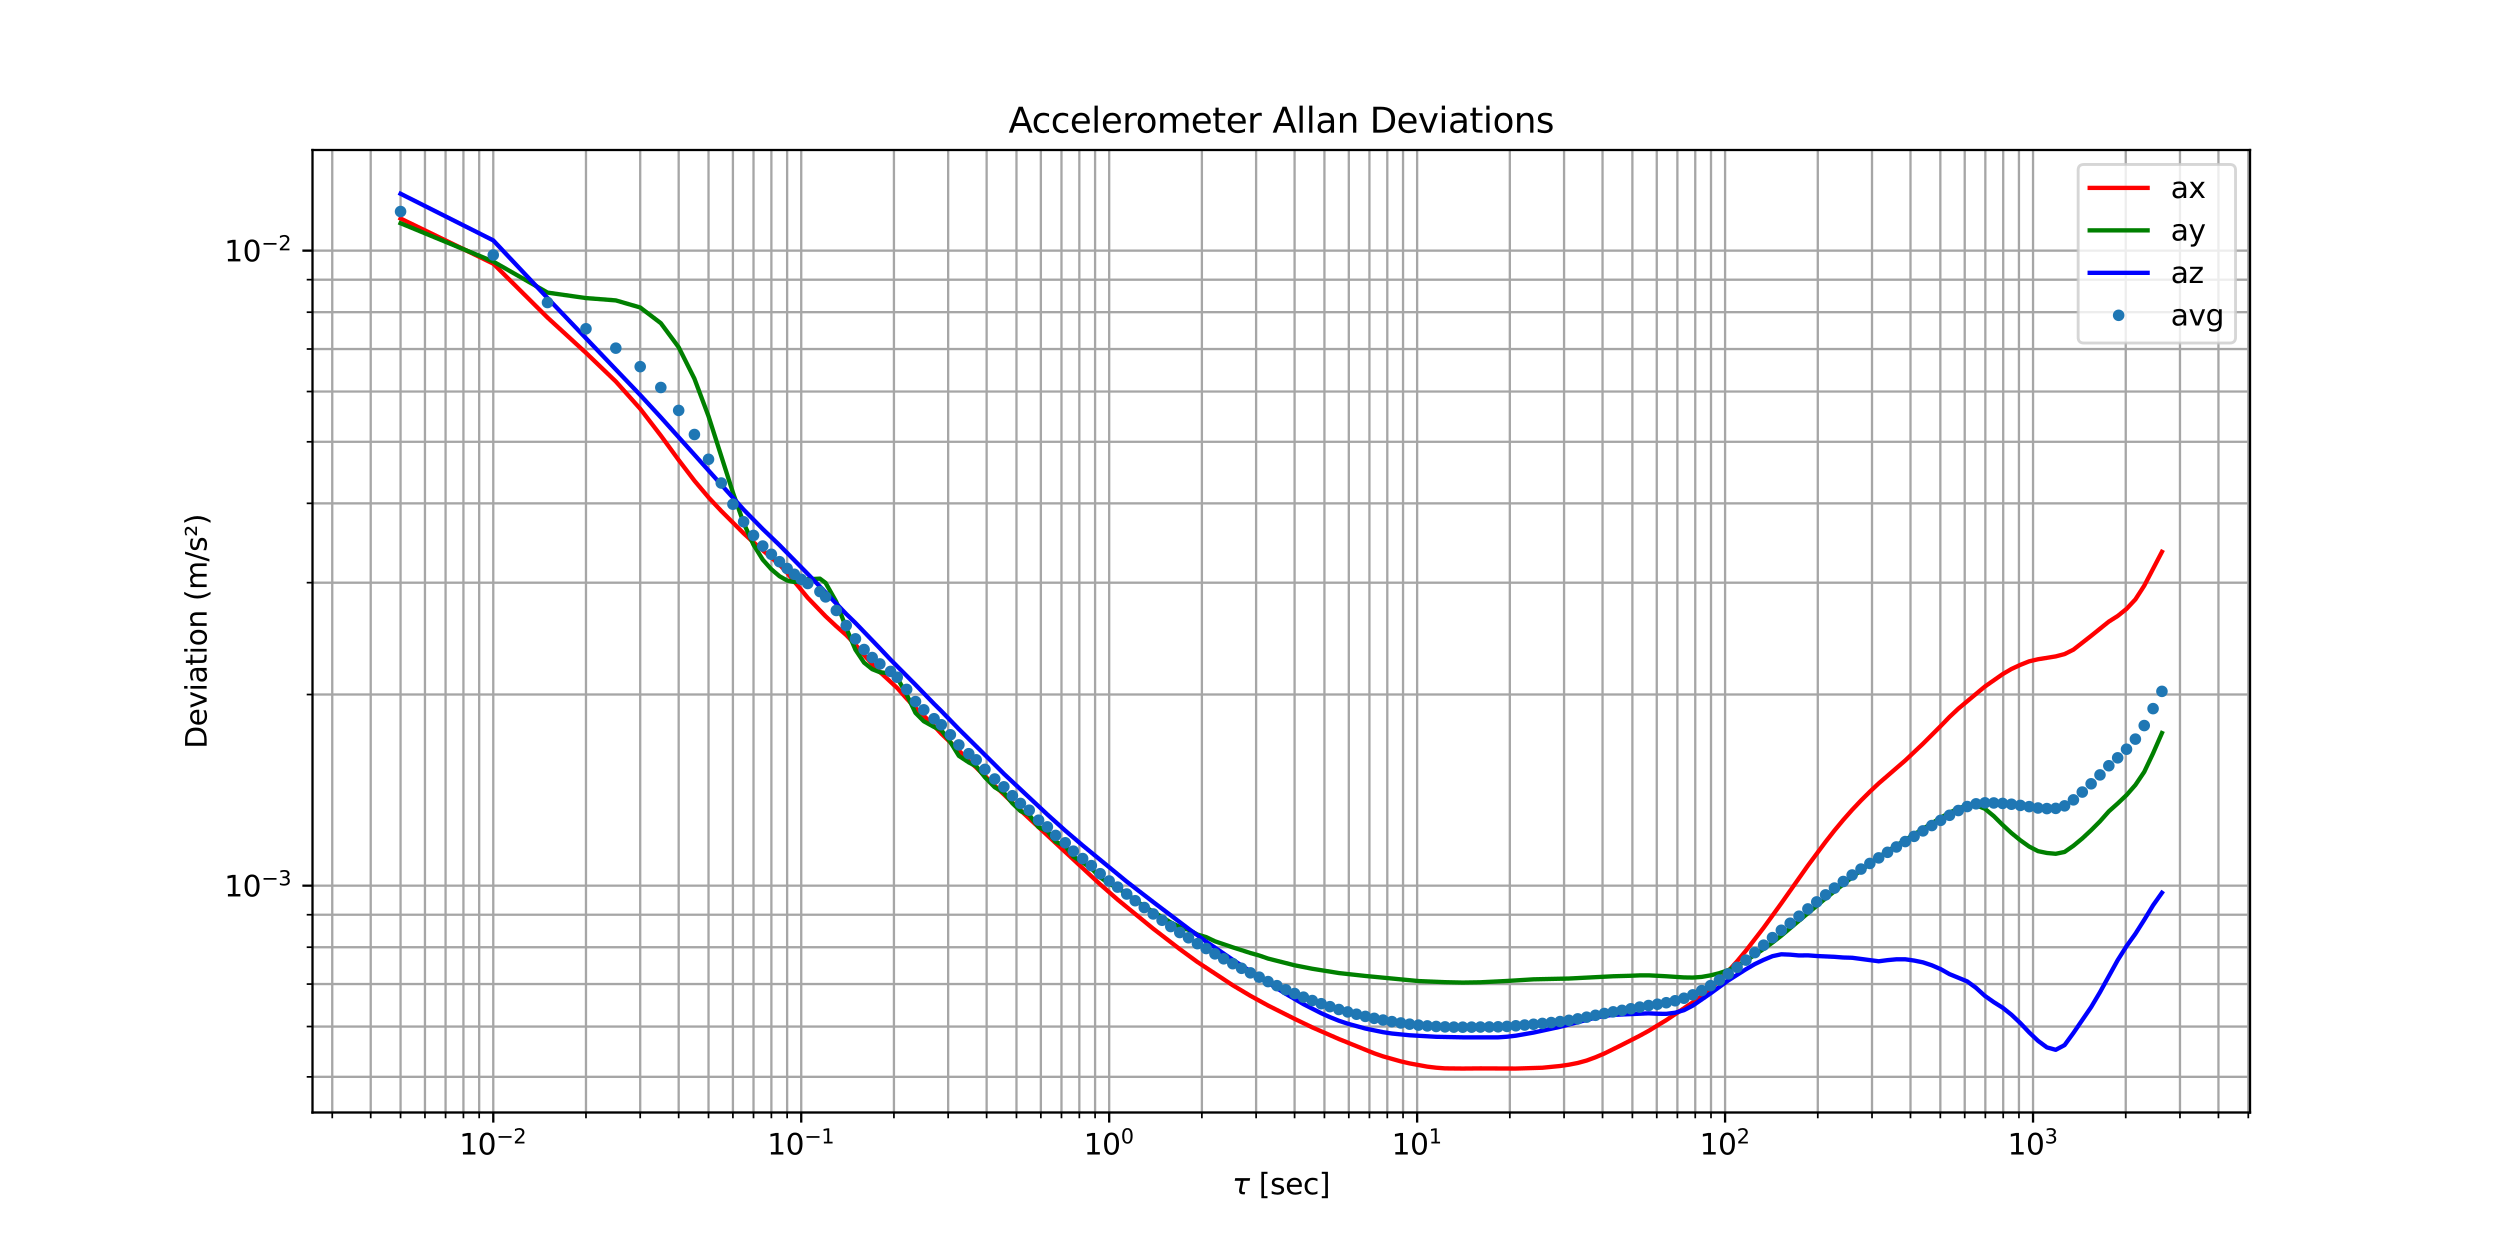 <?xml version="1.0" encoding="utf-8" standalone="no"?>
<!DOCTYPE svg PUBLIC "-//W3C//DTD SVG 1.1//EN"
  "http://www.w3.org/Graphics/SVG/1.1/DTD/svg11.dtd">
<svg xmlns:xlink="http://www.w3.org/1999/xlink" width="864pt" height="432pt" viewBox="0 0 864 432" xmlns="http://www.w3.org/2000/svg" version="1.1">
 <defs>
  <style type="text/css">*{stroke-linejoin: round; stroke-linecap: butt}</style>
 </defs>
 <g id="figure_1">
  <g id="patch_1">
   <path d="M 0 432 
L 864 432 
L 864 0 
L 0 0 
z
" style="fill: #ffffff"/>
  </g>
  <g id="axes_1">
   <g id="patch_2">
    <path d="M 108 384.48 
L 777.6 384.48 
L 777.6 51.84 
L 108 51.84 
z
" style="fill: #ffffff"/>
   </g>
   <g id="matplotlib.axis_1">
    <g id="xtick_1">
     <g id="line2d_1">
      <path d="M 170.475 384.48 
L 170.475 51.84 
" clip-path="url(#p79c9e53eef)" style="fill: none; stroke: #a6a6a6; stroke-width: 0.8; stroke-linecap: square"/>
     </g>
     <g id="line2d_2">
      <defs>
       <path id="m2633a7dcef" d="M 0 0 
L 0 3.5 
" style="stroke: #000000; stroke-width: 0.8"/>
      </defs>
      <g>
       <use xlink:href="#m2633a7dcef" x="170.475" y="384.48" style="stroke: #000000; stroke-width: 0.8"/>
      </g>
     </g>
     <g id="text_1">
      <!-- $\mathdefault{10^{-2}}$ -->
      <g transform="translate(158.725 399.078) scale(0.1 -0.1)">
       <defs>
        <path id="DejaVuSans-31" d="M 794 531 
L 1825 531 
L 1825 4091 
L 703 3866 
L 703 4441 
L 1819 4666 
L 2450 4666 
L 2450 531 
L 3481 531 
L 3481 0 
L 794 0 
L 794 531 
z
" transform="scale(0.016)"/>
        <path id="DejaVuSans-30" d="M 2034 4250 
Q 1547 4250 1301 3770 
Q 1056 3291 1056 2328 
Q 1056 1369 1301 889 
Q 1547 409 2034 409 
Q 2525 409 2770 889 
Q 3016 1369 3016 2328 
Q 3016 3291 2770 3770 
Q 2525 4250 2034 4250 
z
M 2034 4750 
Q 2819 4750 3233 4129 
Q 3647 3509 3647 2328 
Q 3647 1150 3233 529 
Q 2819 -91 2034 -91 
Q 1250 -91 836 529 
Q 422 1150 422 2328 
Q 422 3509 836 4129 
Q 1250 4750 2034 4750 
z
" transform="scale(0.016)"/>
        <path id="DejaVuSans-2212" d="M 678 2272 
L 4684 2272 
L 4684 1741 
L 678 1741 
L 678 2272 
z
" transform="scale(0.016)"/>
        <path id="DejaVuSans-32" d="M 1228 531 
L 3431 531 
L 3431 0 
L 469 0 
L 469 531 
Q 828 903 1448 1529 
Q 2069 2156 2228 2338 
Q 2531 2678 2651 2914 
Q 2772 3150 2772 3378 
Q 2772 3750 2511 3984 
Q 2250 4219 1831 4219 
Q 1534 4219 1204 4116 
Q 875 4013 500 3803 
L 500 4441 
Q 881 4594 1212 4672 
Q 1544 4750 1819 4750 
Q 2544 4750 2975 4387 
Q 3406 4025 3406 3419 
Q 3406 3131 3298 2873 
Q 3191 2616 2906 2266 
Q 2828 2175 2409 1742 
Q 1991 1309 1228 531 
z
" transform="scale(0.016)"/>
       </defs>
       <use xlink:href="#DejaVuSans-31" transform="translate(0 0.766)"/>
       <use xlink:href="#DejaVuSans-30" transform="translate(63.623 0.766)"/>
       <use xlink:href="#DejaVuSans-2212" transform="translate(128.203 39.047) scale(0.7)"/>
       <use xlink:href="#DejaVuSans-32" transform="translate(186.855 39.047) scale(0.7)"/>
      </g>
     </g>
    </g>
    <g id="xtick_2">
     <g id="line2d_3">
      <path d="M 276.903 384.48 
L 276.903 51.84 
" clip-path="url(#p79c9e53eef)" style="fill: none; stroke: #a6a6a6; stroke-width: 0.8; stroke-linecap: square"/>
     </g>
     <g id="line2d_4">
      <g>
       <use xlink:href="#m2633a7dcef" x="276.903" y="384.48" style="stroke: #000000; stroke-width: 0.8"/>
      </g>
     </g>
     <g id="text_2">
      <!-- $\mathdefault{10^{-1}}$ -->
      <g transform="translate(265.153 399.078) scale(0.1 -0.1)">
       <use xlink:href="#DejaVuSans-31" transform="translate(0 0.684)"/>
       <use xlink:href="#DejaVuSans-30" transform="translate(63.623 0.684)"/>
       <use xlink:href="#DejaVuSans-2212" transform="translate(128.203 38.966) scale(0.7)"/>
       <use xlink:href="#DejaVuSans-31" transform="translate(186.855 38.966) scale(0.7)"/>
      </g>
     </g>
    </g>
    <g id="xtick_3">
     <g id="line2d_5">
      <path d="M 383.332 384.48 
L 383.332 51.84 
" clip-path="url(#p79c9e53eef)" style="fill: none; stroke: #a6a6a6; stroke-width: 0.8; stroke-linecap: square"/>
     </g>
     <g id="line2d_6">
      <g>
       <use xlink:href="#m2633a7dcef" x="383.332" y="384.48" style="stroke: #000000; stroke-width: 0.8"/>
      </g>
     </g>
     <g id="text_3">
      <!-- $\mathdefault{10^{0}}$ -->
      <g transform="translate(374.532 399.078) scale(0.1 -0.1)">
       <use xlink:href="#DejaVuSans-31" transform="translate(0 0.766)"/>
       <use xlink:href="#DejaVuSans-30" transform="translate(63.623 0.766)"/>
       <use xlink:href="#DejaVuSans-30" transform="translate(128.203 39.047) scale(0.7)"/>
      </g>
     </g>
    </g>
    <g id="xtick_4">
     <g id="line2d_7">
      <path d="M 489.761 384.48 
L 489.761 51.84 
" clip-path="url(#p79c9e53eef)" style="fill: none; stroke: #a6a6a6; stroke-width: 0.8; stroke-linecap: square"/>
     </g>
     <g id="line2d_8">
      <g>
       <use xlink:href="#m2633a7dcef" x="489.761" y="384.48" style="stroke: #000000; stroke-width: 0.8"/>
      </g>
     </g>
     <g id="text_4">
      <!-- $\mathdefault{10^{1}}$ -->
      <g transform="translate(480.961 399.078) scale(0.1 -0.1)">
       <use xlink:href="#DejaVuSans-31" transform="translate(0 0.684)"/>
       <use xlink:href="#DejaVuSans-30" transform="translate(63.623 0.684)"/>
       <use xlink:href="#DejaVuSans-31" transform="translate(128.203 38.966) scale(0.7)"/>
      </g>
     </g>
    </g>
    <g id="xtick_5">
     <g id="line2d_9">
      <path d="M 596.19 384.48 
L 596.19 51.84 
" clip-path="url(#p79c9e53eef)" style="fill: none; stroke: #a6a6a6; stroke-width: 0.8; stroke-linecap: square"/>
     </g>
     <g id="line2d_10">
      <g>
       <use xlink:href="#m2633a7dcef" x="596.19" y="384.48" style="stroke: #000000; stroke-width: 0.8"/>
      </g>
     </g>
     <g id="text_5">
      <!-- $\mathdefault{10^{2}}$ -->
      <g transform="translate(587.39 399.078) scale(0.1 -0.1)">
       <use xlink:href="#DejaVuSans-31" transform="translate(0 0.766)"/>
       <use xlink:href="#DejaVuSans-30" transform="translate(63.623 0.766)"/>
       <use xlink:href="#DejaVuSans-32" transform="translate(128.203 39.047) scale(0.7)"/>
      </g>
     </g>
    </g>
    <g id="xtick_6">
     <g id="line2d_11">
      <path d="M 702.619 384.48 
L 702.619 51.84 
" clip-path="url(#p79c9e53eef)" style="fill: none; stroke: #a6a6a6; stroke-width: 0.8; stroke-linecap: square"/>
     </g>
     <g id="line2d_12">
      <g>
       <use xlink:href="#m2633a7dcef" x="702.619" y="384.48" style="stroke: #000000; stroke-width: 0.8"/>
      </g>
     </g>
     <g id="text_6">
      <!-- $\mathdefault{10^{3}}$ -->
      <g transform="translate(693.819 399.078) scale(0.1 -0.1)">
       <defs>
        <path id="DejaVuSans-33" d="M 2597 2516 
Q 3050 2419 3304 2112 
Q 3559 1806 3559 1356 
Q 3559 666 3084 287 
Q 2609 -91 1734 -91 
Q 1441 -91 1130 -33 
Q 819 25 488 141 
L 488 750 
Q 750 597 1062 519 
Q 1375 441 1716 441 
Q 2309 441 2620 675 
Q 2931 909 2931 1356 
Q 2931 1769 2642 2001 
Q 2353 2234 1838 2234 
L 1294 2234 
L 1294 2753 
L 1863 2753 
Q 2328 2753 2575 2939 
Q 2822 3125 2822 3475 
Q 2822 3834 2567 4026 
Q 2313 4219 1838 4219 
Q 1578 4219 1281 4162 
Q 984 4106 628 3988 
L 628 4550 
Q 988 4650 1302 4700 
Q 1616 4750 1894 4750 
Q 2613 4750 3031 4423 
Q 3450 4097 3450 3541 
Q 3450 3153 3228 2886 
Q 3006 2619 2597 2516 
z
" transform="scale(0.016)"/>
       </defs>
       <use xlink:href="#DejaVuSans-31" transform="translate(0 0.766)"/>
       <use xlink:href="#DejaVuSans-30" transform="translate(63.623 0.766)"/>
       <use xlink:href="#DejaVuSans-33" transform="translate(128.203 39.047) scale(0.7)"/>
      </g>
     </g>
    </g>
    <g id="xtick_7">
     <g id="line2d_13">
      <path d="M 114.825 384.48 
L 114.825 51.84 
" clip-path="url(#p79c9e53eef)" style="fill: none; stroke: #a6a6a6; stroke-width: 0.8; stroke-linecap: square"/>
     </g>
     <g id="line2d_14">
      <defs>
       <path id="m8fd83eca15" d="M 0 0 
L 0 2 
" style="stroke: #000000; stroke-width: 0.6"/>
      </defs>
      <g>
       <use xlink:href="#m8fd83eca15" x="114.825" y="384.48" style="stroke: #000000; stroke-width: 0.6"/>
      </g>
     </g>
    </g>
    <g id="xtick_8">
     <g id="line2d_15">
      <path d="M 128.122 384.48 
L 128.122 51.84 
" clip-path="url(#p79c9e53eef)" style="fill: none; stroke: #a6a6a6; stroke-width: 0.8; stroke-linecap: square"/>
     </g>
     <g id="line2d_16">
      <g>
       <use xlink:href="#m8fd83eca15" x="128.122" y="384.48" style="stroke: #000000; stroke-width: 0.6"/>
      </g>
     </g>
    </g>
    <g id="xtick_9">
     <g id="line2d_17">
      <path d="M 138.436 384.48 
L 138.436 51.84 
" clip-path="url(#p79c9e53eef)" style="fill: none; stroke: #a6a6a6; stroke-width: 0.8; stroke-linecap: square"/>
     </g>
     <g id="line2d_18">
      <g>
       <use xlink:href="#m8fd83eca15" x="138.436" y="384.48" style="stroke: #000000; stroke-width: 0.6"/>
      </g>
     </g>
    </g>
    <g id="xtick_10">
     <g id="line2d_19">
      <path d="M 146.864 384.48 
L 146.864 51.84 
" clip-path="url(#p79c9e53eef)" style="fill: none; stroke: #a6a6a6; stroke-width: 0.8; stroke-linecap: square"/>
     </g>
     <g id="line2d_20">
      <g>
       <use xlink:href="#m8fd83eca15" x="146.864" y="384.48" style="stroke: #000000; stroke-width: 0.6"/>
      </g>
     </g>
    </g>
    <g id="xtick_11">
     <g id="line2d_21">
      <path d="M 153.989 384.48 
L 153.989 51.84 
" clip-path="url(#p79c9e53eef)" style="fill: none; stroke: #a6a6a6; stroke-width: 0.8; stroke-linecap: square"/>
     </g>
     <g id="line2d_22">
      <g>
       <use xlink:href="#m8fd83eca15" x="153.989" y="384.48" style="stroke: #000000; stroke-width: 0.6"/>
      </g>
     </g>
    </g>
    <g id="xtick_12">
     <g id="line2d_23">
      <path d="M 160.161 384.48 
L 160.161 51.84 
" clip-path="url(#p79c9e53eef)" style="fill: none; stroke: #a6a6a6; stroke-width: 0.8; stroke-linecap: square"/>
     </g>
     <g id="line2d_24">
      <g>
       <use xlink:href="#m8fd83eca15" x="160.161" y="384.48" style="stroke: #000000; stroke-width: 0.6"/>
      </g>
     </g>
    </g>
    <g id="xtick_13">
     <g id="line2d_25">
      <path d="M 165.605 384.48 
L 165.605 51.84 
" clip-path="url(#p79c9e53eef)" style="fill: none; stroke: #a6a6a6; stroke-width: 0.8; stroke-linecap: square"/>
     </g>
     <g id="line2d_26">
      <g>
       <use xlink:href="#m8fd83eca15" x="165.605" y="384.48" style="stroke: #000000; stroke-width: 0.6"/>
      </g>
     </g>
    </g>
    <g id="xtick_14">
     <g id="line2d_27">
      <path d="M 202.513 384.48 
L 202.513 51.84 
" clip-path="url(#p79c9e53eef)" style="fill: none; stroke: #a6a6a6; stroke-width: 0.8; stroke-linecap: square"/>
     </g>
     <g id="line2d_28">
      <g>
       <use xlink:href="#m8fd83eca15" x="202.513" y="384.48" style="stroke: #000000; stroke-width: 0.6"/>
      </g>
     </g>
    </g>
    <g id="xtick_15">
     <g id="line2d_29">
      <path d="M 221.254 384.48 
L 221.254 51.84 
" clip-path="url(#p79c9e53eef)" style="fill: none; stroke: #a6a6a6; stroke-width: 0.8; stroke-linecap: square"/>
     </g>
     <g id="line2d_30">
      <g>
       <use xlink:href="#m8fd83eca15" x="221.254" y="384.48" style="stroke: #000000; stroke-width: 0.6"/>
      </g>
     </g>
    </g>
    <g id="xtick_16">
     <g id="line2d_31">
      <path d="M 234.551 384.48 
L 234.551 51.84 
" clip-path="url(#p79c9e53eef)" style="fill: none; stroke: #a6a6a6; stroke-width: 0.8; stroke-linecap: square"/>
     </g>
     <g id="line2d_32">
      <g>
       <use xlink:href="#m8fd83eca15" x="234.551" y="384.48" style="stroke: #000000; stroke-width: 0.6"/>
      </g>
     </g>
    </g>
    <g id="xtick_17">
     <g id="line2d_33">
      <path d="M 244.865 384.48 
L 244.865 51.84 
" clip-path="url(#p79c9e53eef)" style="fill: none; stroke: #a6a6a6; stroke-width: 0.8; stroke-linecap: square"/>
     </g>
     <g id="line2d_34">
      <g>
       <use xlink:href="#m8fd83eca15" x="244.865" y="384.48" style="stroke: #000000; stroke-width: 0.6"/>
      </g>
     </g>
    </g>
    <g id="xtick_18">
     <g id="line2d_35">
      <path d="M 253.292 384.48 
L 253.292 51.84 
" clip-path="url(#p79c9e53eef)" style="fill: none; stroke: #a6a6a6; stroke-width: 0.8; stroke-linecap: square"/>
     </g>
     <g id="line2d_36">
      <g>
       <use xlink:href="#m8fd83eca15" x="253.292" y="384.48" style="stroke: #000000; stroke-width: 0.6"/>
      </g>
     </g>
    </g>
    <g id="xtick_19">
     <g id="line2d_37">
      <path d="M 260.417 384.48 
L 260.417 51.84 
" clip-path="url(#p79c9e53eef)" style="fill: none; stroke: #a6a6a6; stroke-width: 0.8; stroke-linecap: square"/>
     </g>
     <g id="line2d_38">
      <g>
       <use xlink:href="#m8fd83eca15" x="260.417" y="384.48" style="stroke: #000000; stroke-width: 0.6"/>
      </g>
     </g>
    </g>
    <g id="xtick_20">
     <g id="line2d_39">
      <path d="M 266.589 384.48 
L 266.589 51.84 
" clip-path="url(#p79c9e53eef)" style="fill: none; stroke: #a6a6a6; stroke-width: 0.8; stroke-linecap: square"/>
     </g>
     <g id="line2d_40">
      <g>
       <use xlink:href="#m8fd83eca15" x="266.589" y="384.48" style="stroke: #000000; stroke-width: 0.6"/>
      </g>
     </g>
    </g>
    <g id="xtick_21">
     <g id="line2d_41">
      <path d="M 272.034 384.48 
L 272.034 51.84 
" clip-path="url(#p79c9e53eef)" style="fill: none; stroke: #a6a6a6; stroke-width: 0.8; stroke-linecap: square"/>
     </g>
     <g id="line2d_42">
      <g>
       <use xlink:href="#m8fd83eca15" x="272.034" y="384.48" style="stroke: #000000; stroke-width: 0.6"/>
      </g>
     </g>
    </g>
    <g id="xtick_22">
     <g id="line2d_43">
      <path d="M 308.942 384.48 
L 308.942 51.84 
" clip-path="url(#p79c9e53eef)" style="fill: none; stroke: #a6a6a6; stroke-width: 0.8; stroke-linecap: square"/>
     </g>
     <g id="line2d_44">
      <g>
       <use xlink:href="#m8fd83eca15" x="308.942" y="384.48" style="stroke: #000000; stroke-width: 0.6"/>
      </g>
     </g>
    </g>
    <g id="xtick_23">
     <g id="line2d_45">
      <path d="M 327.683 384.48 
L 327.683 51.84 
" clip-path="url(#p79c9e53eef)" style="fill: none; stroke: #a6a6a6; stroke-width: 0.8; stroke-linecap: square"/>
     </g>
     <g id="line2d_46">
      <g>
       <use xlink:href="#m8fd83eca15" x="327.683" y="384.48" style="stroke: #000000; stroke-width: 0.6"/>
      </g>
     </g>
    </g>
    <g id="xtick_24">
     <g id="line2d_47">
      <path d="M 340.98 384.48 
L 340.98 51.84 
" clip-path="url(#p79c9e53eef)" style="fill: none; stroke: #a6a6a6; stroke-width: 0.8; stroke-linecap: square"/>
     </g>
     <g id="line2d_48">
      <g>
       <use xlink:href="#m8fd83eca15" x="340.98" y="384.48" style="stroke: #000000; stroke-width: 0.6"/>
      </g>
     </g>
    </g>
    <g id="xtick_25">
     <g id="line2d_49">
      <path d="M 351.294 384.48 
L 351.294 51.84 
" clip-path="url(#p79c9e53eef)" style="fill: none; stroke: #a6a6a6; stroke-width: 0.8; stroke-linecap: square"/>
     </g>
     <g id="line2d_50">
      <g>
       <use xlink:href="#m8fd83eca15" x="351.294" y="384.48" style="stroke: #000000; stroke-width: 0.6"/>
      </g>
     </g>
    </g>
    <g id="xtick_26">
     <g id="line2d_51">
      <path d="M 359.721 384.48 
L 359.721 51.84 
" clip-path="url(#p79c9e53eef)" style="fill: none; stroke: #a6a6a6; stroke-width: 0.8; stroke-linecap: square"/>
     </g>
     <g id="line2d_52">
      <g>
       <use xlink:href="#m8fd83eca15" x="359.721" y="384.48" style="stroke: #000000; stroke-width: 0.6"/>
      </g>
     </g>
    </g>
    <g id="xtick_27">
     <g id="line2d_53">
      <path d="M 366.846 384.48 
L 366.846 51.84 
" clip-path="url(#p79c9e53eef)" style="fill: none; stroke: #a6a6a6; stroke-width: 0.8; stroke-linecap: square"/>
     </g>
     <g id="line2d_54">
      <g>
       <use xlink:href="#m8fd83eca15" x="366.846" y="384.48" style="stroke: #000000; stroke-width: 0.6"/>
      </g>
     </g>
    </g>
    <g id="xtick_28">
     <g id="line2d_55">
      <path d="M 373.018 384.48 
L 373.018 51.84 
" clip-path="url(#p79c9e53eef)" style="fill: none; stroke: #a6a6a6; stroke-width: 0.8; stroke-linecap: square"/>
     </g>
     <g id="line2d_56">
      <g>
       <use xlink:href="#m8fd83eca15" x="373.018" y="384.48" style="stroke: #000000; stroke-width: 0.6"/>
      </g>
     </g>
    </g>
    <g id="xtick_29">
     <g id="line2d_57">
      <path d="M 378.462 384.48 
L 378.462 51.84 
" clip-path="url(#p79c9e53eef)" style="fill: none; stroke: #a6a6a6; stroke-width: 0.8; stroke-linecap: square"/>
     </g>
     <g id="line2d_58">
      <g>
       <use xlink:href="#m8fd83eca15" x="378.462" y="384.48" style="stroke: #000000; stroke-width: 0.6"/>
      </g>
     </g>
    </g>
    <g id="xtick_30">
     <g id="line2d_59">
      <path d="M 415.371 384.48 
L 415.371 51.84 
" clip-path="url(#p79c9e53eef)" style="fill: none; stroke: #a6a6a6; stroke-width: 0.8; stroke-linecap: square"/>
     </g>
     <g id="line2d_60">
      <g>
       <use xlink:href="#m8fd83eca15" x="415.371" y="384.48" style="stroke: #000000; stroke-width: 0.6"/>
      </g>
     </g>
    </g>
    <g id="xtick_31">
     <g id="line2d_61">
      <path d="M 434.112 384.48 
L 434.112 51.84 
" clip-path="url(#p79c9e53eef)" style="fill: none; stroke: #a6a6a6; stroke-width: 0.8; stroke-linecap: square"/>
     </g>
     <g id="line2d_62">
      <g>
       <use xlink:href="#m8fd83eca15" x="434.112" y="384.48" style="stroke: #000000; stroke-width: 0.6"/>
      </g>
     </g>
    </g>
    <g id="xtick_32">
     <g id="line2d_63">
      <path d="M 447.409 384.48 
L 447.409 51.84 
" clip-path="url(#p79c9e53eef)" style="fill: none; stroke: #a6a6a6; stroke-width: 0.8; stroke-linecap: square"/>
     </g>
     <g id="line2d_64">
      <g>
       <use xlink:href="#m8fd83eca15" x="447.409" y="384.48" style="stroke: #000000; stroke-width: 0.6"/>
      </g>
     </g>
    </g>
    <g id="xtick_33">
     <g id="line2d_65">
      <path d="M 457.723 384.48 
L 457.723 51.84 
" clip-path="url(#p79c9e53eef)" style="fill: none; stroke: #a6a6a6; stroke-width: 0.8; stroke-linecap: square"/>
     </g>
     <g id="line2d_66">
      <g>
       <use xlink:href="#m8fd83eca15" x="457.723" y="384.48" style="stroke: #000000; stroke-width: 0.6"/>
      </g>
     </g>
    </g>
    <g id="xtick_34">
     <g id="line2d_67">
      <path d="M 466.15 384.48 
L 466.15 51.84 
" clip-path="url(#p79c9e53eef)" style="fill: none; stroke: #a6a6a6; stroke-width: 0.8; stroke-linecap: square"/>
     </g>
     <g id="line2d_68">
      <g>
       <use xlink:href="#m8fd83eca15" x="466.15" y="384.48" style="stroke: #000000; stroke-width: 0.6"/>
      </g>
     </g>
    </g>
    <g id="xtick_35">
     <g id="line2d_69">
      <path d="M 473.275 384.48 
L 473.275 51.84 
" clip-path="url(#p79c9e53eef)" style="fill: none; stroke: #a6a6a6; stroke-width: 0.8; stroke-linecap: square"/>
     </g>
     <g id="line2d_70">
      <g>
       <use xlink:href="#m8fd83eca15" x="473.275" y="384.48" style="stroke: #000000; stroke-width: 0.6"/>
      </g>
     </g>
    </g>
    <g id="xtick_36">
     <g id="line2d_71">
      <path d="M 479.447 384.48 
L 479.447 51.84 
" clip-path="url(#p79c9e53eef)" style="fill: none; stroke: #a6a6a6; stroke-width: 0.8; stroke-linecap: square"/>
     </g>
     <g id="line2d_72">
      <g>
       <use xlink:href="#m8fd83eca15" x="479.447" y="384.48" style="stroke: #000000; stroke-width: 0.6"/>
      </g>
     </g>
    </g>
    <g id="xtick_37">
     <g id="line2d_73">
      <path d="M 484.891 384.48 
L 484.891 51.84 
" clip-path="url(#p79c9e53eef)" style="fill: none; stroke: #a6a6a6; stroke-width: 0.8; stroke-linecap: square"/>
     </g>
     <g id="line2d_74">
      <g>
       <use xlink:href="#m8fd83eca15" x="484.891" y="384.48" style="stroke: #000000; stroke-width: 0.6"/>
      </g>
     </g>
    </g>
    <g id="xtick_38">
     <g id="line2d_75">
      <path d="M 521.799 384.48 
L 521.799 51.84 
" clip-path="url(#p79c9e53eef)" style="fill: none; stroke: #a6a6a6; stroke-width: 0.8; stroke-linecap: square"/>
     </g>
     <g id="line2d_76">
      <g>
       <use xlink:href="#m8fd83eca15" x="521.799" y="384.48" style="stroke: #000000; stroke-width: 0.6"/>
      </g>
     </g>
    </g>
    <g id="xtick_39">
     <g id="line2d_77">
      <path d="M 540.541 384.48 
L 540.541 51.84 
" clip-path="url(#p79c9e53eef)" style="fill: none; stroke: #a6a6a6; stroke-width: 0.8; stroke-linecap: square"/>
     </g>
     <g id="line2d_78">
      <g>
       <use xlink:href="#m8fd83eca15" x="540.541" y="384.48" style="stroke: #000000; stroke-width: 0.6"/>
      </g>
     </g>
    </g>
    <g id="xtick_40">
     <g id="line2d_79">
      <path d="M 553.838 384.48 
L 553.838 51.84 
" clip-path="url(#p79c9e53eef)" style="fill: none; stroke: #a6a6a6; stroke-width: 0.8; stroke-linecap: square"/>
     </g>
     <g id="line2d_80">
      <g>
       <use xlink:href="#m8fd83eca15" x="553.838" y="384.48" style="stroke: #000000; stroke-width: 0.6"/>
      </g>
     </g>
    </g>
    <g id="xtick_41">
     <g id="line2d_81">
      <path d="M 564.152 384.48 
L 564.152 51.84 
" clip-path="url(#p79c9e53eef)" style="fill: none; stroke: #a6a6a6; stroke-width: 0.8; stroke-linecap: square"/>
     </g>
     <g id="line2d_82">
      <g>
       <use xlink:href="#m8fd83eca15" x="564.152" y="384.48" style="stroke: #000000; stroke-width: 0.6"/>
      </g>
     </g>
    </g>
    <g id="xtick_42">
     <g id="line2d_83">
      <path d="M 572.579 384.48 
L 572.579 51.84 
" clip-path="url(#p79c9e53eef)" style="fill: none; stroke: #a6a6a6; stroke-width: 0.8; stroke-linecap: square"/>
     </g>
     <g id="line2d_84">
      <g>
       <use xlink:href="#m8fd83eca15" x="572.579" y="384.48" style="stroke: #000000; stroke-width: 0.6"/>
      </g>
     </g>
    </g>
    <g id="xtick_43">
     <g id="line2d_85">
      <path d="M 579.704 384.48 
L 579.704 51.84 
" clip-path="url(#p79c9e53eef)" style="fill: none; stroke: #a6a6a6; stroke-width: 0.8; stroke-linecap: square"/>
     </g>
     <g id="line2d_86">
      <g>
       <use xlink:href="#m8fd83eca15" x="579.704" y="384.48" style="stroke: #000000; stroke-width: 0.6"/>
      </g>
     </g>
    </g>
    <g id="xtick_44">
     <g id="line2d_87">
      <path d="M 585.876 384.48 
L 585.876 51.84 
" clip-path="url(#p79c9e53eef)" style="fill: none; stroke: #a6a6a6; stroke-width: 0.8; stroke-linecap: square"/>
     </g>
     <g id="line2d_88">
      <g>
       <use xlink:href="#m8fd83eca15" x="585.876" y="384.48" style="stroke: #000000; stroke-width: 0.6"/>
      </g>
     </g>
    </g>
    <g id="xtick_45">
     <g id="line2d_89">
      <path d="M 591.32 384.48 
L 591.32 51.84 
" clip-path="url(#p79c9e53eef)" style="fill: none; stroke: #a6a6a6; stroke-width: 0.8; stroke-linecap: square"/>
     </g>
     <g id="line2d_90">
      <g>
       <use xlink:href="#m8fd83eca15" x="591.32" y="384.48" style="stroke: #000000; stroke-width: 0.6"/>
      </g>
     </g>
    </g>
    <g id="xtick_46">
     <g id="line2d_91">
      <path d="M 628.228 384.48 
L 628.228 51.84 
" clip-path="url(#p79c9e53eef)" style="fill: none; stroke: #a6a6a6; stroke-width: 0.8; stroke-linecap: square"/>
     </g>
     <g id="line2d_92">
      <g>
       <use xlink:href="#m8fd83eca15" x="628.228" y="384.48" style="stroke: #000000; stroke-width: 0.6"/>
      </g>
     </g>
    </g>
    <g id="xtick_47">
     <g id="line2d_93">
      <path d="M 646.969 384.48 
L 646.969 51.84 
" clip-path="url(#p79c9e53eef)" style="fill: none; stroke: #a6a6a6; stroke-width: 0.8; stroke-linecap: square"/>
     </g>
     <g id="line2d_94">
      <g>
       <use xlink:href="#m8fd83eca15" x="646.969" y="384.48" style="stroke: #000000; stroke-width: 0.6"/>
      </g>
     </g>
    </g>
    <g id="xtick_48">
     <g id="line2d_95">
      <path d="M 660.267 384.48 
L 660.267 51.84 
" clip-path="url(#p79c9e53eef)" style="fill: none; stroke: #a6a6a6; stroke-width: 0.8; stroke-linecap: square"/>
     </g>
     <g id="line2d_96">
      <g>
       <use xlink:href="#m8fd83eca15" x="660.267" y="384.48" style="stroke: #000000; stroke-width: 0.6"/>
      </g>
     </g>
    </g>
    <g id="xtick_49">
     <g id="line2d_97">
      <path d="M 670.581 384.48 
L 670.581 51.84 
" clip-path="url(#p79c9e53eef)" style="fill: none; stroke: #a6a6a6; stroke-width: 0.8; stroke-linecap: square"/>
     </g>
     <g id="line2d_98">
      <g>
       <use xlink:href="#m8fd83eca15" x="670.581" y="384.48" style="stroke: #000000; stroke-width: 0.6"/>
      </g>
     </g>
    </g>
    <g id="xtick_50">
     <g id="line2d_99">
      <path d="M 679.008 384.48 
L 679.008 51.84 
" clip-path="url(#p79c9e53eef)" style="fill: none; stroke: #a6a6a6; stroke-width: 0.8; stroke-linecap: square"/>
     </g>
     <g id="line2d_100">
      <g>
       <use xlink:href="#m8fd83eca15" x="679.008" y="384.48" style="stroke: #000000; stroke-width: 0.6"/>
      </g>
     </g>
    </g>
    <g id="xtick_51">
     <g id="line2d_101">
      <path d="M 686.133 384.48 
L 686.133 51.84 
" clip-path="url(#p79c9e53eef)" style="fill: none; stroke: #a6a6a6; stroke-width: 0.8; stroke-linecap: square"/>
     </g>
     <g id="line2d_102">
      <g>
       <use xlink:href="#m8fd83eca15" x="686.133" y="384.48" style="stroke: #000000; stroke-width: 0.6"/>
      </g>
     </g>
    </g>
    <g id="xtick_52">
     <g id="line2d_103">
      <path d="M 692.305 384.48 
L 692.305 51.84 
" clip-path="url(#p79c9e53eef)" style="fill: none; stroke: #a6a6a6; stroke-width: 0.8; stroke-linecap: square"/>
     </g>
     <g id="line2d_104">
      <g>
       <use xlink:href="#m8fd83eca15" x="692.305" y="384.48" style="stroke: #000000; stroke-width: 0.6"/>
      </g>
     </g>
    </g>
    <g id="xtick_53">
     <g id="line2d_105">
      <path d="M 697.749 384.48 
L 697.749 51.84 
" clip-path="url(#p79c9e53eef)" style="fill: none; stroke: #a6a6a6; stroke-width: 0.8; stroke-linecap: square"/>
     </g>
     <g id="line2d_106">
      <g>
       <use xlink:href="#m8fd83eca15" x="697.749" y="384.48" style="stroke: #000000; stroke-width: 0.6"/>
      </g>
     </g>
    </g>
    <g id="xtick_54">
     <g id="line2d_107">
      <path d="M 734.657 384.48 
L 734.657 51.84 
" clip-path="url(#p79c9e53eef)" style="fill: none; stroke: #a6a6a6; stroke-width: 0.8; stroke-linecap: square"/>
     </g>
     <g id="line2d_108">
      <g>
       <use xlink:href="#m8fd83eca15" x="734.657" y="384.48" style="stroke: #000000; stroke-width: 0.6"/>
      </g>
     </g>
    </g>
    <g id="xtick_55">
     <g id="line2d_109">
      <path d="M 753.398 384.48 
L 753.398 51.84 
" clip-path="url(#p79c9e53eef)" style="fill: none; stroke: #a6a6a6; stroke-width: 0.8; stroke-linecap: square"/>
     </g>
     <g id="line2d_110">
      <g>
       <use xlink:href="#m8fd83eca15" x="753.398" y="384.48" style="stroke: #000000; stroke-width: 0.6"/>
      </g>
     </g>
    </g>
    <g id="xtick_56">
     <g id="line2d_111">
      <path d="M 766.695 384.48 
L 766.695 51.84 
" clip-path="url(#p79c9e53eef)" style="fill: none; stroke: #a6a6a6; stroke-width: 0.8; stroke-linecap: square"/>
     </g>
     <g id="line2d_112">
      <g>
       <use xlink:href="#m8fd83eca15" x="766.695" y="384.48" style="stroke: #000000; stroke-width: 0.6"/>
      </g>
     </g>
    </g>
    <g id="xtick_57">
     <g id="line2d_113">
      <path d="M 777.009 384.48 
L 777.009 51.84 
" clip-path="url(#p79c9e53eef)" style="fill: none; stroke: #a6a6a6; stroke-width: 0.8; stroke-linecap: square"/>
     </g>
     <g id="line2d_114">
      <g>
       <use xlink:href="#m8fd83eca15" x="777.009" y="384.48" style="stroke: #000000; stroke-width: 0.6"/>
      </g>
     </g>
    </g>
    <g id="text_7">
     <!-- $\tau$ [sec] -->
     <g transform="translate(425.85 412.757) scale(0.1 -0.1)">
      <defs>
       <path id="DejaVuSans-Oblique-3c4" d="M 2103 638 
Q 2188 488 2525 488 
L 2800 488 
L 2706 0 
L 2363 0 
Q 1800 0 1600 300 
Q 1403 606 1534 1269 
L 1856 2925 
L 541 2925 
L 653 3500 
L 3881 3500 
L 3769 2925 
L 2444 2925 
L 2113 1234 
Q 2025 781 2103 638 
z
" transform="scale(0.016)"/>
       <path id="DejaVuSans-20" transform="scale(0.016)"/>
       <path id="DejaVuSans-5b" d="M 550 4863 
L 1875 4863 
L 1875 4416 
L 1125 4416 
L 1125 -397 
L 1875 -397 
L 1875 -844 
L 550 -844 
L 550 4863 
z
" transform="scale(0.016)"/>
       <path id="DejaVuSans-73" d="M 2834 3397 
L 2834 2853 
Q 2591 2978 2328 3040 
Q 2066 3103 1784 3103 
Q 1356 3103 1142 2972 
Q 928 2841 928 2578 
Q 928 2378 1081 2264 
Q 1234 2150 1697 2047 
L 1894 2003 
Q 2506 1872 2764 1633 
Q 3022 1394 3022 966 
Q 3022 478 2636 193 
Q 2250 -91 1575 -91 
Q 1294 -91 989 -36 
Q 684 19 347 128 
L 347 722 
Q 666 556 975 473 
Q 1284 391 1588 391 
Q 1994 391 2212 530 
Q 2431 669 2431 922 
Q 2431 1156 2273 1281 
Q 2116 1406 1581 1522 
L 1381 1569 
Q 847 1681 609 1914 
Q 372 2147 372 2553 
Q 372 3047 722 3315 
Q 1072 3584 1716 3584 
Q 2034 3584 2315 3537 
Q 2597 3491 2834 3397 
z
" transform="scale(0.016)"/>
       <path id="DejaVuSans-65" d="M 3597 1894 
L 3597 1613 
L 953 1613 
Q 991 1019 1311 708 
Q 1631 397 2203 397 
Q 2534 397 2845 478 
Q 3156 559 3463 722 
L 3463 178 
Q 3153 47 2828 -22 
Q 2503 -91 2169 -91 
Q 1331 -91 842 396 
Q 353 884 353 1716 
Q 353 2575 817 3079 
Q 1281 3584 2069 3584 
Q 2775 3584 3186 3129 
Q 3597 2675 3597 1894 
z
M 3022 2063 
Q 3016 2534 2758 2815 
Q 2500 3097 2075 3097 
Q 1594 3097 1305 2825 
Q 1016 2553 972 2059 
L 3022 2063 
z
" transform="scale(0.016)"/>
       <path id="DejaVuSans-63" d="M 3122 3366 
L 3122 2828 
Q 2878 2963 2633 3030 
Q 2388 3097 2138 3097 
Q 1578 3097 1268 2742 
Q 959 2388 959 1747 
Q 959 1106 1268 751 
Q 1578 397 2138 397 
Q 2388 397 2633 464 
Q 2878 531 3122 666 
L 3122 134 
Q 2881 22 2623 -34 
Q 2366 -91 2075 -91 
Q 1284 -91 818 406 
Q 353 903 353 1747 
Q 353 2603 823 3093 
Q 1294 3584 2113 3584 
Q 2378 3584 2631 3529 
Q 2884 3475 3122 3366 
z
" transform="scale(0.016)"/>
       <path id="DejaVuSans-5d" d="M 1947 4863 
L 1947 -844 
L 622 -844 
L 622 -397 
L 1369 -397 
L 1369 4416 
L 622 4416 
L 622 4863 
L 1947 4863 
z
" transform="scale(0.016)"/>
      </defs>
      <use xlink:href="#DejaVuSans-Oblique-3c4" transform="translate(0 0.016)"/>
      <use xlink:href="#DejaVuSans-20" transform="translate(60.205 0.016)"/>
      <use xlink:href="#DejaVuSans-5b" transform="translate(91.992 0.016)"/>
      <use xlink:href="#DejaVuSans-73" transform="translate(131.006 0.016)"/>
      <use xlink:href="#DejaVuSans-65" transform="translate(183.105 0.016)"/>
      <use xlink:href="#DejaVuSans-63" transform="translate(244.629 0.016)"/>
      <use xlink:href="#DejaVuSans-5d" transform="translate(299.609 0.016)"/>
     </g>
    </g>
   </g>
   <g id="matplotlib.axis_2">
    <g id="ytick_1">
     <g id="line2d_115">
      <path d="M 108 306.089 
L 777.6 306.089 
" clip-path="url(#p79c9e53eef)" style="fill: none; stroke: #a6a6a6; stroke-width: 0.8; stroke-linecap: square"/>
     </g>
     <g id="line2d_116">
      <defs>
       <path id="mfdea3efa70" d="M 0 0 
L -3.5 0 
" style="stroke: #000000; stroke-width: 0.8"/>
      </defs>
      <g>
       <use xlink:href="#mfdea3efa70" x="108" y="306.089" style="stroke: #000000; stroke-width: 0.8"/>
      </g>
     </g>
     <g id="text_8">
      <!-- $\mathdefault{10^{-3}}$ -->
      <g transform="translate(77.5 309.888) scale(0.1 -0.1)">
       <use xlink:href="#DejaVuSans-31" transform="translate(0 0.766)"/>
       <use xlink:href="#DejaVuSans-30" transform="translate(63.623 0.766)"/>
       <use xlink:href="#DejaVuSans-2212" transform="translate(128.203 39.047) scale(0.7)"/>
       <use xlink:href="#DejaVuSans-33" transform="translate(186.855 39.047) scale(0.7)"/>
      </g>
     </g>
    </g>
    <g id="ytick_2">
     <g id="line2d_117">
      <path d="M 108 86.622 
L 777.6 86.622 
" clip-path="url(#p79c9e53eef)" style="fill: none; stroke: #a6a6a6; stroke-width: 0.8; stroke-linecap: square"/>
     </g>
     <g id="line2d_118">
      <g>
       <use xlink:href="#mfdea3efa70" x="108" y="86.622" style="stroke: #000000; stroke-width: 0.8"/>
      </g>
     </g>
     <g id="text_9">
      <!-- $\mathdefault{10^{-2}}$ -->
      <g transform="translate(77.5 90.421) scale(0.1 -0.1)">
       <use xlink:href="#DejaVuSans-31" transform="translate(0 0.766)"/>
       <use xlink:href="#DejaVuSans-30" transform="translate(63.623 0.766)"/>
       <use xlink:href="#DejaVuSans-2212" transform="translate(128.203 39.047) scale(0.7)"/>
       <use xlink:href="#DejaVuSans-32" transform="translate(186.855 39.047) scale(0.7)"/>
      </g>
     </g>
    </g>
    <g id="ytick_3">
     <g id="line2d_119">
      <path d="M 108 372.155 
L 777.6 372.155 
" clip-path="url(#p79c9e53eef)" style="fill: none; stroke: #a6a6a6; stroke-width: 0.8; stroke-linecap: square"/>
     </g>
     <g id="line2d_120">
      <defs>
       <path id="m7ddcf46398" d="M 0 0 
L -2 0 
" style="stroke: #000000; stroke-width: 0.6"/>
      </defs>
      <g>
       <use xlink:href="#m7ddcf46398" x="108" y="372.155" style="stroke: #000000; stroke-width: 0.6"/>
      </g>
     </g>
    </g>
    <g id="ytick_4">
     <g id="line2d_121">
      <path d="M 108 354.777 
L 777.6 354.777 
" clip-path="url(#p79c9e53eef)" style="fill: none; stroke: #a6a6a6; stroke-width: 0.8; stroke-linecap: square"/>
     </g>
     <g id="line2d_122">
      <g>
       <use xlink:href="#m7ddcf46398" x="108" y="354.777" style="stroke: #000000; stroke-width: 0.6"/>
      </g>
     </g>
    </g>
    <g id="ytick_5">
     <g id="line2d_123">
      <path d="M 108 340.085 
L 777.6 340.085 
" clip-path="url(#p79c9e53eef)" style="fill: none; stroke: #a6a6a6; stroke-width: 0.8; stroke-linecap: square"/>
     </g>
     <g id="line2d_124">
      <g>
       <use xlink:href="#m7ddcf46398" x="108" y="340.085" style="stroke: #000000; stroke-width: 0.6"/>
      </g>
     </g>
    </g>
    <g id="ytick_6">
     <g id="line2d_125">
      <path d="M 108 327.357 
L 777.6 327.357 
" clip-path="url(#p79c9e53eef)" style="fill: none; stroke: #a6a6a6; stroke-width: 0.8; stroke-linecap: square"/>
     </g>
     <g id="line2d_126">
      <g>
       <use xlink:href="#m7ddcf46398" x="108" y="327.357" style="stroke: #000000; stroke-width: 0.6"/>
      </g>
     </g>
    </g>
    <g id="ytick_7">
     <g id="line2d_127">
      <path d="M 108 316.131 
L 777.6 316.131 
" clip-path="url(#p79c9e53eef)" style="fill: none; stroke: #a6a6a6; stroke-width: 0.8; stroke-linecap: square"/>
     </g>
     <g id="line2d_128">
      <g>
       <use xlink:href="#m7ddcf46398" x="108" y="316.131" style="stroke: #000000; stroke-width: 0.6"/>
      </g>
     </g>
    </g>
    <g id="ytick_8">
     <g id="line2d_129">
      <path d="M 108 240.023 
L 777.6 240.023 
" clip-path="url(#p79c9e53eef)" style="fill: none; stroke: #a6a6a6; stroke-width: 0.8; stroke-linecap: square"/>
     </g>
     <g id="line2d_130">
      <g>
       <use xlink:href="#m7ddcf46398" x="108" y="240.023" style="stroke: #000000; stroke-width: 0.6"/>
      </g>
     </g>
    </g>
    <g id="ytick_9">
     <g id="line2d_131">
      <path d="M 108 201.376 
L 777.6 201.376 
" clip-path="url(#p79c9e53eef)" style="fill: none; stroke: #a6a6a6; stroke-width: 0.8; stroke-linecap: square"/>
     </g>
     <g id="line2d_132">
      <g>
       <use xlink:href="#m7ddcf46398" x="108" y="201.376" style="stroke: #000000; stroke-width: 0.6"/>
      </g>
     </g>
    </g>
    <g id="ytick_10">
     <g id="line2d_133">
      <path d="M 108 173.956 
L 777.6 173.956 
" clip-path="url(#p79c9e53eef)" style="fill: none; stroke: #a6a6a6; stroke-width: 0.8; stroke-linecap: square"/>
     </g>
     <g id="line2d_134">
      <g>
       <use xlink:href="#m7ddcf46398" x="108" y="173.956" style="stroke: #000000; stroke-width: 0.6"/>
      </g>
     </g>
    </g>
    <g id="ytick_11">
     <g id="line2d_135">
      <path d="M 108 152.688 
L 777.6 152.688 
" clip-path="url(#p79c9e53eef)" style="fill: none; stroke: #a6a6a6; stroke-width: 0.8; stroke-linecap: square"/>
     </g>
     <g id="line2d_136">
      <g>
       <use xlink:href="#m7ddcf46398" x="108" y="152.688" style="stroke: #000000; stroke-width: 0.6"/>
      </g>
     </g>
    </g>
    <g id="ytick_12">
     <g id="line2d_137">
      <path d="M 108 135.31 
L 777.6 135.31 
" clip-path="url(#p79c9e53eef)" style="fill: none; stroke: #a6a6a6; stroke-width: 0.8; stroke-linecap: square"/>
     </g>
     <g id="line2d_138">
      <g>
       <use xlink:href="#m7ddcf46398" x="108" y="135.31" style="stroke: #000000; stroke-width: 0.6"/>
      </g>
     </g>
    </g>
    <g id="ytick_13">
     <g id="line2d_139">
      <path d="M 108 120.618 
L 777.6 120.618 
" clip-path="url(#p79c9e53eef)" style="fill: none; stroke: #a6a6a6; stroke-width: 0.8; stroke-linecap: square"/>
     </g>
     <g id="line2d_140">
      <g>
       <use xlink:href="#m7ddcf46398" x="108" y="120.618" style="stroke: #000000; stroke-width: 0.6"/>
      </g>
     </g>
    </g>
    <g id="ytick_14">
     <g id="line2d_141">
      <path d="M 108 107.89 
L 777.6 107.89 
" clip-path="url(#p79c9e53eef)" style="fill: none; stroke: #a6a6a6; stroke-width: 0.8; stroke-linecap: square"/>
     </g>
     <g id="line2d_142">
      <g>
       <use xlink:href="#m7ddcf46398" x="108" y="107.89" style="stroke: #000000; stroke-width: 0.6"/>
      </g>
     </g>
    </g>
    <g id="ytick_15">
     <g id="line2d_143">
      <path d="M 108 96.664 
L 777.6 96.664 
" clip-path="url(#p79c9e53eef)" style="fill: none; stroke: #a6a6a6; stroke-width: 0.8; stroke-linecap: square"/>
     </g>
     <g id="line2d_144">
      <g>
       <use xlink:href="#m7ddcf46398" x="108" y="96.664" style="stroke: #000000; stroke-width: 0.6"/>
      </g>
     </g>
    </g>
    <g id="text_10">
     <!-- Deviation (m/s²) -->
     <g transform="translate(71.42 258.731) rotate(-90) scale(0.1 -0.1)">
      <defs>
       <path id="DejaVuSans-44" d="M 1259 4147 
L 1259 519 
L 2022 519 
Q 2988 519 3436 956 
Q 3884 1394 3884 2338 
Q 3884 3275 3436 3711 
Q 2988 4147 2022 4147 
L 1259 4147 
z
M 628 4666 
L 1925 4666 
Q 3281 4666 3915 4102 
Q 4550 3538 4550 2338 
Q 4550 1131 3912 565 
Q 3275 0 1925 0 
L 628 0 
L 628 4666 
z
" transform="scale(0.016)"/>
       <path id="DejaVuSans-76" d="M 191 3500 
L 800 3500 
L 1894 563 
L 2988 3500 
L 3597 3500 
L 2284 0 
L 1503 0 
L 191 3500 
z
" transform="scale(0.016)"/>
       <path id="DejaVuSans-69" d="M 603 3500 
L 1178 3500 
L 1178 0 
L 603 0 
L 603 3500 
z
M 603 4863 
L 1178 4863 
L 1178 4134 
L 603 4134 
L 603 4863 
z
" transform="scale(0.016)"/>
       <path id="DejaVuSans-61" d="M 2194 1759 
Q 1497 1759 1228 1600 
Q 959 1441 959 1056 
Q 959 750 1161 570 
Q 1363 391 1709 391 
Q 2188 391 2477 730 
Q 2766 1069 2766 1631 
L 2766 1759 
L 2194 1759 
z
M 3341 1997 
L 3341 0 
L 2766 0 
L 2766 531 
Q 2569 213 2275 61 
Q 1981 -91 1556 -91 
Q 1019 -91 701 211 
Q 384 513 384 1019 
Q 384 1609 779 1909 
Q 1175 2209 1959 2209 
L 2766 2209 
L 2766 2266 
Q 2766 2663 2505 2880 
Q 2244 3097 1772 3097 
Q 1472 3097 1187 3025 
Q 903 2953 641 2809 
L 641 3341 
Q 956 3463 1253 3523 
Q 1550 3584 1831 3584 
Q 2591 3584 2966 3190 
Q 3341 2797 3341 1997 
z
" transform="scale(0.016)"/>
       <path id="DejaVuSans-74" d="M 1172 4494 
L 1172 3500 
L 2356 3500 
L 2356 3053 
L 1172 3053 
L 1172 1153 
Q 1172 725 1289 603 
Q 1406 481 1766 481 
L 2356 481 
L 2356 0 
L 1766 0 
Q 1100 0 847 248 
Q 594 497 594 1153 
L 594 3053 
L 172 3053 
L 172 3500 
L 594 3500 
L 594 4494 
L 1172 4494 
z
" transform="scale(0.016)"/>
       <path id="DejaVuSans-6f" d="M 1959 3097 
Q 1497 3097 1228 2736 
Q 959 2375 959 1747 
Q 959 1119 1226 758 
Q 1494 397 1959 397 
Q 2419 397 2687 759 
Q 2956 1122 2956 1747 
Q 2956 2369 2687 2733 
Q 2419 3097 1959 3097 
z
M 1959 3584 
Q 2709 3584 3137 3096 
Q 3566 2609 3566 1747 
Q 3566 888 3137 398 
Q 2709 -91 1959 -91 
Q 1206 -91 779 398 
Q 353 888 353 1747 
Q 353 2609 779 3096 
Q 1206 3584 1959 3584 
z
" transform="scale(0.016)"/>
       <path id="DejaVuSans-6e" d="M 3513 2113 
L 3513 0 
L 2938 0 
L 2938 2094 
Q 2938 2591 2744 2837 
Q 2550 3084 2163 3084 
Q 1697 3084 1428 2787 
Q 1159 2491 1159 1978 
L 1159 0 
L 581 0 
L 581 3500 
L 1159 3500 
L 1159 2956 
Q 1366 3272 1645 3428 
Q 1925 3584 2291 3584 
Q 2894 3584 3203 3211 
Q 3513 2838 3513 2113 
z
" transform="scale(0.016)"/>
       <path id="DejaVuSans-28" d="M 1984 4856 
Q 1566 4138 1362 3434 
Q 1159 2731 1159 2009 
Q 1159 1288 1364 580 
Q 1569 -128 1984 -844 
L 1484 -844 
Q 1016 -109 783 600 
Q 550 1309 550 2009 
Q 550 2706 781 3412 
Q 1013 4119 1484 4856 
L 1984 4856 
z
" transform="scale(0.016)"/>
       <path id="DejaVuSans-6d" d="M 3328 2828 
Q 3544 3216 3844 3400 
Q 4144 3584 4550 3584 
Q 5097 3584 5394 3201 
Q 5691 2819 5691 2113 
L 5691 0 
L 5113 0 
L 5113 2094 
Q 5113 2597 4934 2840 
Q 4756 3084 4391 3084 
Q 3944 3084 3684 2787 
Q 3425 2491 3425 1978 
L 3425 0 
L 2847 0 
L 2847 2094 
Q 2847 2600 2669 2842 
Q 2491 3084 2119 3084 
Q 1678 3084 1418 2786 
Q 1159 2488 1159 1978 
L 1159 0 
L 581 0 
L 581 3500 
L 1159 3500 
L 1159 2956 
Q 1356 3278 1631 3431 
Q 1906 3584 2284 3584 
Q 2666 3584 2933 3390 
Q 3200 3197 3328 2828 
z
" transform="scale(0.016)"/>
       <path id="DejaVuSans-2f" d="M 1625 4666 
L 2156 4666 
L 531 -594 
L 0 -594 
L 1625 4666 
z
" transform="scale(0.016)"/>
       <path id="DejaVuSans-b2" d="M 838 2444 
L 2163 2444 
L 2163 2088 
L 294 2088 
L 294 2431 
Q 400 2528 597 2703 
Q 1672 3656 1672 3950 
Q 1672 4156 1509 4282 
Q 1347 4409 1081 4409 
Q 919 4409 728 4354 
Q 538 4300 313 4191 
L 313 4575 
Q 553 4663 761 4706 
Q 969 4750 1147 4750 
Q 1600 4750 1872 4544 
Q 2144 4338 2144 4000 
Q 2144 3566 1109 2678 
Q 934 2528 838 2444 
z
" transform="scale(0.016)"/>
       <path id="DejaVuSans-29" d="M 513 4856 
L 1013 4856 
Q 1481 4119 1714 3412 
Q 1947 2706 1947 2009 
Q 1947 1309 1714 600 
Q 1481 -109 1013 -844 
L 513 -844 
Q 928 -128 1133 580 
Q 1338 1288 1338 2009 
Q 1338 2731 1133 3434 
Q 928 4138 513 4856 
z
" transform="scale(0.016)"/>
      </defs>
      <use xlink:href="#DejaVuSans-44"/>
      <use xlink:href="#DejaVuSans-65" x="77.002"/>
      <use xlink:href="#DejaVuSans-76" x="138.525"/>
      <use xlink:href="#DejaVuSans-69" x="197.705"/>
      <use xlink:href="#DejaVuSans-61" x="225.488"/>
      <use xlink:href="#DejaVuSans-74" x="286.768"/>
      <use xlink:href="#DejaVuSans-69" x="325.977"/>
      <use xlink:href="#DejaVuSans-6f" x="353.76"/>
      <use xlink:href="#DejaVuSans-6e" x="414.941"/>
      <use xlink:href="#DejaVuSans-20" x="478.32"/>
      <use xlink:href="#DejaVuSans-28" x="510.107"/>
      <use xlink:href="#DejaVuSans-6d" x="549.121"/>
      <use xlink:href="#DejaVuSans-2f" x="646.533"/>
      <use xlink:href="#DejaVuSans-73" x="680.225"/>
      <use xlink:href="#DejaVuSans-b2" x="732.324"/>
      <use xlink:href="#DejaVuSans-29" x="772.412"/>
     </g>
    </g>
   </g>
   <g id="line2d_145">
    <path d="M 138.436 75.528 
L 170.475 91.119 
L 189.216 109.752 
L 202.513 121.95 
L 212.827 131.844 
L 221.254 141.275 
L 228.379 150.533 
L 234.551 158.992 
L 239.995 166.131 
L 244.865 171.9 
L 249.271 176.599 
L 256.992 184.309 
L 260.417 187.447 
L 269.392 195.145 
L 272.034 197.948 
L 279.159 206.598 
L 285.331 212.995 
L 289.03 216.451 
L 292.456 219.459 
L 295.645 222.769 
L 298.628 226.374 
L 301.43 229.508 
L 304.072 232.218 
L 310.083 237.771 
L 313.347 241.432 
L 316.396 244.657 
L 319.256 247.34 
L 322.813 250.882 
L 325.312 253.559 
L 331.383 259.377 
L 334.808 262.876 
L 337.377 265.258 
L 343.782 271.526 
L 352.66 280.041 
L 380.226 305.644 
L 386.243 310.897 
L 398.553 320.959 
L 407.723 328.012 
L 413.843 332.481 
L 426.053 340.514 
L 432.145 344.152 
L 438.236 347.505 
L 447.409 352.123 
L 453.516 355.063 
L 462.713 359.089 
L 474.929 364.029 
L 477.98 365.08 
L 484.114 366.813 
L 487.171 367.516 
L 493.276 368.632 
L 496.342 369 
L 499.405 369.228 
L 505.511 369.293 
L 511.63 369.238 
L 523.867 369.291 
L 533.047 369.011 
L 539.157 368.41 
L 542.22 367.959 
L 545.281 367.361 
L 548.334 366.524 
L 551.394 365.398 
L 554.452 364.099 
L 560.573 361.079 
L 566.688 357.948 
L 569.748 356.276 
L 575.864 352.558 
L 585.042 346.397 
L 588.101 344.147 
L 591.161 341.624 
L 594.219 338.783 
L 597.277 335.637 
L 600.336 332.239 
L 603.396 328.549 
L 609.512 320.626 
L 615.63 312.173 
L 624.807 299.141 
L 630.925 290.923 
L 633.984 287.025 
L 637.043 283.346 
L 640.101 279.883 
L 643.161 276.651 
L 646.219 273.614 
L 649.278 270.736 
L 658.455 262.816 
L 664.573 257.043 
L 670.69 250.932 
L 673.749 247.774 
L 676.808 244.899 
L 685.985 237.26 
L 692.103 232.986 
L 695.162 231.195 
L 698.221 229.785 
L 701.28 228.557 
L 704.339 227.84 
L 710.456 226.853 
L 713.515 226.052 
L 716.574 224.521 
L 722.692 219.749 
L 728.81 214.821 
L 731.869 212.885 
L 734.928 210.423 
L 737.987 207.16 
L 741.046 202.426 
L 747.164 190.716 
L 747.164 190.716 
" clip-path="url(#p79c9e53eef)" style="fill: none; stroke: #ff0000; stroke-width: 1.5; stroke-linecap: square"/>
   </g>
   <g id="line2d_146">
    <path d="M 138.436 77.15 
L 170.475 90.401 
L 189.216 101.121 
L 202.513 103.017 
L 212.827 103.82 
L 221.254 106.274 
L 228.379 111.692 
L 234.551 120.008 
L 239.995 130.882 
L 244.865 143.844 
L 253.292 170.227 
L 256.992 180.725 
L 260.417 188.283 
L 263.606 193.417 
L 266.589 196.759 
L 269.392 199.137 
L 272.034 200.633 
L 274.533 201.139 
L 276.903 200.899 
L 279.159 200.198 
L 283.363 199.981 
L 285.331 201.455 
L 289.03 208.013 
L 292.456 217.03 
L 295.645 224.553 
L 298.628 229.007 
L 301.43 231.264 
L 304.072 232.316 
L 307.772 232.763 
L 310.083 234.285 
L 313.347 240.051 
L 316.396 246.382 
L 319.256 249.263 
L 322.813 251.241 
L 325.312 252.327 
L 328.447 256.457 
L 331.383 261.228 
L 334.808 263.493 
L 337.377 264.795 
L 340.399 268.631 
L 343.782 272.078 
L 346.935 273.928 
L 349.886 277.604 
L 352.66 280.279 
L 355.699 281.615 
L 358.944 285.856 
L 361.976 287.221 
L 364.822 290.877 
L 368.148 292.411 
L 370.951 296.042 
L 374.16 298.058 
L 377.16 300.125 
L 380.226 303.185 
L 383.332 305.422 
L 386.243 306.903 
L 389.389 308.959 
L 392.334 311.141 
L 395.459 313.235 
L 404.621 318.803 
L 407.723 320.354 
L 410.757 321.344 
L 413.843 322.981 
L 416.849 323.861 
L 419.881 325.309 
L 426.053 327.404 
L 432.145 329.368 
L 435.178 330.224 
L 438.236 331.281 
L 447.409 333.602 
L 453.516 334.802 
L 462.713 336.286 
L 471.867 337.293 
L 490.221 339.053 
L 499.405 339.438 
L 505.511 339.576 
L 511.63 339.476 
L 520.807 339.021 
L 529.985 338.457 
L 536.105 338.317 
L 542.22 338.181 
L 557.512 337.397 
L 563.631 337.222 
L 566.688 337.089 
L 569.748 337.078 
L 575.864 337.396 
L 581.984 337.8 
L 585.042 337.848 
L 588.101 337.62 
L 591.161 337.086 
L 594.219 336.328 
L 597.277 335.301 
L 600.336 333.858 
L 603.396 332.038 
L 609.512 327.939 
L 612.572 325.745 
L 615.63 323.364 
L 624.807 315.607 
L 630.925 310.472 
L 643.161 300.749 
L 649.278 296.243 
L 652.337 294.167 
L 670.69 282.615 
L 673.749 280.883 
L 676.808 279.401 
L 679.867 278.363 
L 682.926 278.244 
L 685.985 279.518 
L 689.044 282.042 
L 692.103 285.08 
L 695.162 287.905 
L 698.221 290.391 
L 701.28 292.57 
L 704.339 294.156 
L 707.398 294.787 
L 710.456 295.069 
L 713.515 294.435 
L 716.574 292.303 
L 719.633 289.768 
L 722.692 286.925 
L 725.751 283.86 
L 728.81 280.411 
L 731.869 277.68 
L 734.928 274.777 
L 737.987 271.292 
L 741.046 266.765 
L 744.105 260.332 
L 747.164 253.338 
L 747.164 253.338 
" clip-path="url(#p79c9e53eef)" style="fill: none; stroke: #008000; stroke-width: 1.5; stroke-linecap: square"/>
   </g>
   <g id="line2d_147">
    <path d="M 138.436 66.96 
L 170.475 83.083 
L 189.216 102.997 
L 221.254 136.507 
L 228.379 144.226 
L 256.992 176.111 
L 263.606 182.843 
L 269.392 188.401 
L 279.159 198.346 
L 285.331 204.773 
L 292.456 212.194 
L 295.645 215.289 
L 304.072 224.046 
L 307.772 227.974 
L 316.396 236.646 
L 322.813 243.262 
L 325.312 245.723 
L 331.383 251.981 
L 337.377 257.917 
L 343.782 264.264 
L 346.935 267.42 
L 361.976 281.502 
L 368.148 287.054 
L 374.16 292.179 
L 389.389 304.686 
L 398.553 311.745 
L 410.757 320.98 
L 416.849 325.427 
L 426.053 331.706 
L 435.178 337.663 
L 444.364 343.472 
L 450.482 347.037 
L 456.6 350.16 
L 459.625 351.521 
L 462.713 352.764 
L 465.763 353.784 
L 471.867 355.462 
L 477.98 356.721 
L 481.037 357.183 
L 487.171 357.788 
L 496.342 358.315 
L 505.511 358.505 
L 517.744 358.51 
L 520.807 358.295 
L 523.867 357.938 
L 529.985 356.859 
L 539.157 354.864 
L 551.394 351.68 
L 554.452 351.103 
L 557.512 350.742 
L 569.748 350.203 
L 572.806 350.357 
L 575.864 350.386 
L 578.925 349.998 
L 581.984 349.114 
L 585.042 347.526 
L 591.161 343.312 
L 597.277 338.853 
L 603.396 334.974 
L 606.454 333.194 
L 609.512 331.732 
L 612.572 330.454 
L 615.63 329.8 
L 618.689 329.928 
L 621.748 330.206 
L 624.807 330.168 
L 627.866 330.397 
L 633.984 330.678 
L 637.043 330.915 
L 640.101 331.004 
L 649.278 332.219 
L 652.337 331.821 
L 655.396 331.535 
L 658.455 331.535 
L 661.514 331.966 
L 664.573 332.588 
L 667.631 333.604 
L 670.69 334.929 
L 673.749 336.657 
L 679.867 339.166 
L 682.926 341.405 
L 685.985 344.184 
L 689.044 346.336 
L 692.103 348.256 
L 695.162 350.687 
L 698.221 353.572 
L 701.28 356.798 
L 704.339 359.704 
L 707.398 361.976 
L 710.456 362.817 
L 713.515 361.183 
L 716.574 356.988 
L 722.692 348.058 
L 725.751 342.918 
L 731.869 331.844 
L 734.928 326.99 
L 737.987 322.726 
L 741.046 317.91 
L 744.105 312.871 
L 747.164 308.543 
L 747.164 308.543 
" clip-path="url(#p79c9e53eef)" style="fill: none; stroke: #0000ff; stroke-width: 1.5; stroke-linecap: square"/>
   </g>
   <g id="line2d_148">
    <defs>
     <path id="ma108e66dd4" d="M 0 1.5 
C 0.398 1.5 0.779 1.342 1.061 1.061 
C 1.342 0.779 1.5 0.398 1.5 0 
C 1.5 -0.398 1.342 -0.779 1.061 -1.061 
C 0.779 -1.342 0.398 -1.5 0 -1.5 
C -0.398 -1.5 -0.779 -1.342 -1.061 -1.061 
C -1.342 -0.779 -1.5 -0.398 -1.5 0 
C -1.5 0.398 -1.342 0.779 -1.061 1.061 
C -0.779 1.342 -0.398 1.5 0 1.5 
z
" style="stroke: #1f77b4"/>
    </defs>
    <g clip-path="url(#p79c9e53eef)">
     <use xlink:href="#ma108e66dd4" x="138.436" y="73.107" style="fill: #1f77b4; stroke: #1f77b4"/>
     <use xlink:href="#ma108e66dd4" x="170.475" y="88.131" style="fill: #1f77b4; stroke: #1f77b4"/>
     <use xlink:href="#ma108e66dd4" x="189.216" y="104.552" style="fill: #1f77b4; stroke: #1f77b4"/>
     <use xlink:href="#ma108e66dd4" x="202.513" y="113.623" style="fill: #1f77b4; stroke: #1f77b4"/>
     <use xlink:href="#ma108e66dd4" x="212.827" y="120.323" style="fill: #1f77b4; stroke: #1f77b4"/>
     <use xlink:href="#ma108e66dd4" x="221.254" y="126.718" style="fill: #1f77b4; stroke: #1f77b4"/>
     <use xlink:href="#ma108e66dd4" x="228.379" y="133.914" style="fill: #1f77b4; stroke: #1f77b4"/>
     <use xlink:href="#ma108e66dd4" x="234.551" y="141.841" style="fill: #1f77b4; stroke: #1f77b4"/>
     <use xlink:href="#ma108e66dd4" x="239.995" y="150.168" style="fill: #1f77b4; stroke: #1f77b4"/>
     <use xlink:href="#ma108e66dd4" x="244.865" y="158.726" style="fill: #1f77b4; stroke: #1f77b4"/>
     <use xlink:href="#ma108e66dd4" x="249.271" y="166.932" style="fill: #1f77b4; stroke: #1f77b4"/>
     <use xlink:href="#ma108e66dd4" x="253.292" y="174.256" style="fill: #1f77b4; stroke: #1f77b4"/>
     <use xlink:href="#ma108e66dd4" x="256.992" y="180.323" style="fill: #1f77b4; stroke: #1f77b4"/>
     <use xlink:href="#ma108e66dd4" x="260.417" y="185.044" style="fill: #1f77b4; stroke: #1f77b4"/>
     <use xlink:href="#ma108e66dd4" x="263.606" y="188.709" style="fill: #1f77b4; stroke: #1f77b4"/>
     <use xlink:href="#ma108e66dd4" x="266.589" y="191.561" style="fill: #1f77b4; stroke: #1f77b4"/>
     <use xlink:href="#ma108e66dd4" x="269.392" y="194.124" style="fill: #1f77b4; stroke: #1f77b4"/>
     <use xlink:href="#ma108e66dd4" x="272.034" y="196.459" style="fill: #1f77b4; stroke: #1f77b4"/>
     <use xlink:href="#ma108e66dd4" x="274.533" y="198.469" style="fill: #1f77b4; stroke: #1f77b4"/>
     <use xlink:href="#ma108e66dd4" x="276.903" y="200.213" style="fill: #1f77b4; stroke: #1f77b4"/>
     <use xlink:href="#ma108e66dd4" x="279.159" y="201.649" style="fill: #1f77b4; stroke: #1f77b4"/>
     <use xlink:href="#ma108e66dd4" x="283.363" y="204.446" style="fill: #1f77b4; stroke: #1f77b4"/>
     <use xlink:href="#ma108e66dd4" x="285.331" y="206.285" style="fill: #1f77b4; stroke: #1f77b4"/>
     <use xlink:href="#ma108e66dd4" x="289.03" y="210.976" style="fill: #1f77b4; stroke: #1f77b4"/>
     <use xlink:href="#ma108e66dd4" x="292.456" y="216.179" style="fill: #1f77b4; stroke: #1f77b4"/>
     <use xlink:href="#ma108e66dd4" x="295.645" y="220.785" style="fill: #1f77b4; stroke: #1f77b4"/>
     <use xlink:href="#ma108e66dd4" x="298.628" y="224.474" style="fill: #1f77b4; stroke: #1f77b4"/>
     <use xlink:href="#ma108e66dd4" x="301.43" y="227.245" style="fill: #1f77b4; stroke: #1f77b4"/>
     <use xlink:href="#ma108e66dd4" x="304.072" y="229.447" style="fill: #1f77b4; stroke: #1f77b4"/>
     <use xlink:href="#ma108e66dd4" x="307.772" y="232.048" style="fill: #1f77b4; stroke: #1f77b4"/>
     <use xlink:href="#ma108e66dd4" x="310.083" y="234.055" style="fill: #1f77b4; stroke: #1f77b4"/>
     <use xlink:href="#ma108e66dd4" x="313.347" y="238.262" style="fill: #1f77b4; stroke: #1f77b4"/>
     <use xlink:href="#ma108e66dd4" x="316.396" y="242.466" style="fill: #1f77b4; stroke: #1f77b4"/>
     <use xlink:href="#ma108e66dd4" x="319.256" y="245.318" style="fill: #1f77b4; stroke: #1f77b4"/>
     <use xlink:href="#ma108e66dd4" x="322.813" y="248.39" style="fill: #1f77b4; stroke: #1f77b4"/>
     <use xlink:href="#ma108e66dd4" x="325.312" y="250.474" style="fill: #1f77b4; stroke: #1f77b4"/>
     <use xlink:href="#ma108e66dd4" x="328.447" y="253.936" style="fill: #1f77b4; stroke: #1f77b4"/>
     <use xlink:href="#ma108e66dd4" x="331.383" y="257.444" style="fill: #1f77b4; stroke: #1f77b4"/>
     <use xlink:href="#ma108e66dd4" x="334.808" y="260.481" style="fill: #1f77b4; stroke: #1f77b4"/>
     <use xlink:href="#ma108e66dd4" x="337.377" y="262.597" style="fill: #1f77b4; stroke: #1f77b4"/>
     <use xlink:href="#ma108e66dd4" x="340.399" y="265.897" style="fill: #1f77b4; stroke: #1f77b4"/>
     <use xlink:href="#ma108e66dd4" x="343.782" y="269.222" style="fill: #1f77b4; stroke: #1f77b4"/>
     <use xlink:href="#ma108e66dd4" x="346.935" y="271.921" style="fill: #1f77b4; stroke: #1f77b4"/>
     <use xlink:href="#ma108e66dd4" x="349.886" y="275.001" style="fill: #1f77b4; stroke: #1f77b4"/>
     <use xlink:href="#ma108e66dd4" x="352.66" y="277.672" style="fill: #1f77b4; stroke: #1f77b4"/>
     <use xlink:href="#ma108e66dd4" x="355.699" y="280.003" style="fill: #1f77b4; stroke: #1f77b4"/>
     <use xlink:href="#ma108e66dd4" x="358.944" y="283.465" style="fill: #1f77b4; stroke: #1f77b4"/>
     <use xlink:href="#ma108e66dd4" x="361.976" y="285.77" style="fill: #1f77b4; stroke: #1f77b4"/>
     <use xlink:href="#ma108e66dd4" x="364.822" y="288.722" style="fill: #1f77b4; stroke: #1f77b4"/>
     <use xlink:href="#ma108e66dd4" x="368.148" y="291.267" style="fill: #1f77b4; stroke: #1f77b4"/>
     <use xlink:href="#ma108e66dd4" x="370.951" y="294.158" style="fill: #1f77b4; stroke: #1f77b4"/>
     <use xlink:href="#ma108e66dd4" x="374.16" y="296.722" style="fill: #1f77b4; stroke: #1f77b4"/>
     <use xlink:href="#ma108e66dd4" x="377.16" y="299.153" style="fill: #1f77b4; stroke: #1f77b4"/>
     <use xlink:href="#ma108e66dd4" x="380.226" y="301.956" style="fill: #1f77b4; stroke: #1f77b4"/>
     <use xlink:href="#ma108e66dd4" x="383.332" y="304.469" style="fill: #1f77b4; stroke: #1f77b4"/>
     <use xlink:href="#ma108e66dd4" x="386.243" y="306.585" style="fill: #1f77b4; stroke: #1f77b4"/>
     <use xlink:href="#ma108e66dd4" x="389.389" y="308.976" style="fill: #1f77b4; stroke: #1f77b4"/>
     <use xlink:href="#ma108e66dd4" x="392.334" y="311.29" style="fill: #1f77b4; stroke: #1f77b4"/>
     <use xlink:href="#ma108e66dd4" x="395.459" y="313.637" style="fill: #1f77b4; stroke: #1f77b4"/>
     <use xlink:href="#ma108e66dd4" x="398.553" y="315.863" style="fill: #1f77b4; stroke: #1f77b4"/>
     <use xlink:href="#ma108e66dd4" x="401.609" y="318.042" style="fill: #1f77b4; stroke: #1f77b4"/>
     <use xlink:href="#ma108e66dd4" x="404.621" y="320.216" style="fill: #1f77b4; stroke: #1f77b4"/>
     <use xlink:href="#ma108e66dd4" x="407.723" y="322.278" style="fill: #1f77b4; stroke: #1f77b4"/>
     <use xlink:href="#ma108e66dd4" x="410.757" y="324.096" style="fill: #1f77b4; stroke: #1f77b4"/>
     <use xlink:href="#ma108e66dd4" x="413.843" y="326.136" style="fill: #1f77b4; stroke: #1f77b4"/>
     <use xlink:href="#ma108e66dd4" x="416.849" y="327.812" style="fill: #1f77b4; stroke: #1f77b4"/>
     <use xlink:href="#ma108e66dd4" x="419.881" y="329.661" style="fill: #1f77b4; stroke: #1f77b4"/>
     <use xlink:href="#ma108e66dd4" x="422.923" y="331.361" style="fill: #1f77b4; stroke: #1f77b4"/>
     <use xlink:href="#ma108e66dd4" x="426.053" y="333.053" style="fill: #1f77b4; stroke: #1f77b4"/>
     <use xlink:href="#ma108e66dd4" x="429.07" y="334.642" style="fill: #1f77b4; stroke: #1f77b4"/>
     <use xlink:href="#ma108e66dd4" x="432.145" y="336.219" style="fill: #1f77b4; stroke: #1f77b4"/>
     <use xlink:href="#ma108e66dd4" x="435.178" y="337.708" style="fill: #1f77b4; stroke: #1f77b4"/>
     <use xlink:href="#ma108e66dd4" x="438.236" y="339.24" style="fill: #1f77b4; stroke: #1f77b4"/>
     <use xlink:href="#ma108e66dd4" x="441.303" y="340.645" style="fill: #1f77b4; stroke: #1f77b4"/>
     <use xlink:href="#ma108e66dd4" x="444.364" y="342.055" style="fill: #1f77b4; stroke: #1f77b4"/>
     <use xlink:href="#ma108e66dd4" x="447.409" y="343.364" style="fill: #1f77b4; stroke: #1f77b4"/>
     <use xlink:href="#ma108e66dd4" x="450.482" y="344.622" style="fill: #1f77b4; stroke: #1f77b4"/>
     <use xlink:href="#ma108e66dd4" x="453.516" y="345.789" style="fill: #1f77b4; stroke: #1f77b4"/>
     <use xlink:href="#ma108e66dd4" x="456.6" y="346.882" style="fill: #1f77b4; stroke: #1f77b4"/>
     <use xlink:href="#ma108e66dd4" x="459.625" y="347.904" style="fill: #1f77b4; stroke: #1f77b4"/>
     <use xlink:href="#ma108e66dd4" x="462.713" y="348.888" style="fill: #1f77b4; stroke: #1f77b4"/>
     <use xlink:href="#ma108e66dd4" x="465.763" y="349.724" style="fill: #1f77b4; stroke: #1f77b4"/>
     <use xlink:href="#ma108e66dd4" x="468.807" y="350.518" style="fill: #1f77b4; stroke: #1f77b4"/>
     <use xlink:href="#ma108e66dd4" x="471.867" y="351.266" style="fill: #1f77b4; stroke: #1f77b4"/>
     <use xlink:href="#ma108e66dd4" x="474.929" y="351.936" style="fill: #1f77b4; stroke: #1f77b4"/>
     <use xlink:href="#ma108e66dd4" x="477.98" y="352.53" style="fill: #1f77b4; stroke: #1f77b4"/>
     <use xlink:href="#ma108e66dd4" x="481.037" y="353.069" style="fill: #1f77b4; stroke: #1f77b4"/>
     <use xlink:href="#ma108e66dd4" x="484.114" y="353.539" style="fill: #1f77b4; stroke: #1f77b4"/>
     <use xlink:href="#ma108e66dd4" x="487.171" y="353.954" style="fill: #1f77b4; stroke: #1f77b4"/>
     <use xlink:href="#ma108e66dd4" x="490.221" y="354.279" style="fill: #1f77b4; stroke: #1f77b4"/>
     <use xlink:href="#ma108e66dd4" x="493.276" y="354.55" style="fill: #1f77b4; stroke: #1f77b4"/>
     <use xlink:href="#ma108e66dd4" x="496.342" y="354.743" style="fill: #1f77b4; stroke: #1f77b4"/>
     <use xlink:href="#ma108e66dd4" x="499.405" y="354.888" style="fill: #1f77b4; stroke: #1f77b4"/>
     <use xlink:href="#ma108e66dd4" x="502.453" y="354.968" style="fill: #1f77b4; stroke: #1f77b4"/>
     <use xlink:href="#ma108e66dd4" x="505.511" y="354.991" style="fill: #1f77b4; stroke: #1f77b4"/>
     <use xlink:href="#ma108e66dd4" x="508.579" y="354.975" style="fill: #1f77b4; stroke: #1f77b4"/>
     <use xlink:href="#ma108e66dd4" x="511.63" y="354.94" style="fill: #1f77b4; stroke: #1f77b4"/>
     <use xlink:href="#ma108e66dd4" x="514.694" y="354.91" style="fill: #1f77b4; stroke: #1f77b4"/>
     <use xlink:href="#ma108e66dd4" x="517.744" y="354.862" style="fill: #1f77b4; stroke: #1f77b4"/>
     <use xlink:href="#ma108e66dd4" x="520.807" y="354.725" style="fill: #1f77b4; stroke: #1f77b4"/>
     <use xlink:href="#ma108e66dd4" x="523.867" y="354.51" style="fill: #1f77b4; stroke: #1f77b4"/>
     <use xlink:href="#ma108e66dd4" x="526.924" y="354.255" style="fill: #1f77b4; stroke: #1f77b4"/>
     <use xlink:href="#ma108e66dd4" x="529.985" y="353.987" style="fill: #1f77b4; stroke: #1f77b4"/>
     <use xlink:href="#ma108e66dd4" x="533.047" y="353.699" style="fill: #1f77b4; stroke: #1f77b4"/>
     <use xlink:href="#ma108e66dd4" x="536.105" y="353.394" style="fill: #1f77b4; stroke: #1f77b4"/>
     <use xlink:href="#ma108e66dd4" x="539.157" y="353.054" style="fill: #1f77b4; stroke: #1f77b4"/>
     <use xlink:href="#ma108e66dd4" x="542.22" y="352.622" style="fill: #1f77b4; stroke: #1f77b4"/>
     <use xlink:href="#ma108e66dd4" x="545.281" y="352.117" style="fill: #1f77b4; stroke: #1f77b4"/>
     <use xlink:href="#ma108e66dd4" x="548.334" y="351.539" style="fill: #1f77b4; stroke: #1f77b4"/>
     <use xlink:href="#ma108e66dd4" x="551.394" y="350.887" style="fill: #1f77b4; stroke: #1f77b4"/>
     <use xlink:href="#ma108e66dd4" x="554.452" y="350.267" style="fill: #1f77b4; stroke: #1f77b4"/>
     <use xlink:href="#ma108e66dd4" x="557.512" y="349.695" style="fill: #1f77b4; stroke: #1f77b4"/>
     <use xlink:href="#ma108e66dd4" x="560.573" y="349.177" style="fill: #1f77b4; stroke: #1f77b4"/>
     <use xlink:href="#ma108e66dd4" x="563.631" y="348.629" style="fill: #1f77b4; stroke: #1f77b4"/>
     <use xlink:href="#ma108e66dd4" x="566.688" y="348.051" style="fill: #1f77b4; stroke: #1f77b4"/>
     <use xlink:href="#ma108e66dd4" x="569.748" y="347.512" style="fill: #1f77b4; stroke: #1f77b4"/>
     <use xlink:href="#ma108e66dd4" x="572.806" y="347.058" style="fill: #1f77b4; stroke: #1f77b4"/>
     <use xlink:href="#ma108e66dd4" x="575.864" y="346.542" style="fill: #1f77b4; stroke: #1f77b4"/>
     <use xlink:href="#ma108e66dd4" x="578.925" y="345.864" style="fill: #1f77b4; stroke: #1f77b4"/>
     <use xlink:href="#ma108e66dd4" x="581.984" y="344.991" style="fill: #1f77b4; stroke: #1f77b4"/>
     <use xlink:href="#ma108e66dd4" x="585.042" y="343.825" style="fill: #1f77b4; stroke: #1f77b4"/>
     <use xlink:href="#ma108e66dd4" x="588.101" y="342.339" style="fill: #1f77b4; stroke: #1f77b4"/>
     <use xlink:href="#ma108e66dd4" x="591.161" y="340.638" style="fill: #1f77b4; stroke: #1f77b4"/>
     <use xlink:href="#ma108e66dd4" x="594.219" y="338.711" style="fill: #1f77b4; stroke: #1f77b4"/>
     <use xlink:href="#ma108e66dd4" x="597.277" y="336.584" style="fill: #1f77b4; stroke: #1f77b4"/>
     <use xlink:href="#ma108e66dd4" x="600.336" y="334.311" style="fill: #1f77b4; stroke: #1f77b4"/>
     <use xlink:href="#ma108e66dd4" x="603.396" y="331.818" style="fill: #1f77b4; stroke: #1f77b4"/>
     <use xlink:href="#ma108e66dd4" x="606.454" y="329.229" style="fill: #1f77b4; stroke: #1f77b4"/>
     <use xlink:href="#ma108e66dd4" x="609.512" y="326.653" style="fill: #1f77b4; stroke: #1f77b4"/>
     <use xlink:href="#ma108e66dd4" x="612.572" y="324.042" style="fill: #1f77b4; stroke: #1f77b4"/>
     <use xlink:href="#ma108e66dd4" x="615.63" y="321.499" style="fill: #1f77b4; stroke: #1f77b4"/>
     <use xlink:href="#ma108e66dd4" x="618.689" y="319.072" style="fill: #1f77b4; stroke: #1f77b4"/>
     <use xlink:href="#ma108e66dd4" x="621.748" y="316.642" style="fill: #1f77b4; stroke: #1f77b4"/>
     <use xlink:href="#ma108e66dd4" x="624.807" y="314.128" style="fill: #1f77b4; stroke: #1f77b4"/>
     <use xlink:href="#ma108e66dd4" x="627.866" y="311.701" style="fill: #1f77b4; stroke: #1f77b4"/>
     <use xlink:href="#ma108e66dd4" x="630.925" y="309.271" style="fill: #1f77b4; stroke: #1f77b4"/>
     <use xlink:href="#ma108e66dd4" x="633.984" y="306.918" style="fill: #1f77b4; stroke: #1f77b4"/>
     <use xlink:href="#ma108e66dd4" x="637.043" y="304.645" style="fill: #1f77b4; stroke: #1f77b4"/>
     <use xlink:href="#ma108e66dd4" x="640.101" y="302.4" style="fill: #1f77b4; stroke: #1f77b4"/>
     <use xlink:href="#ma108e66dd4" x="643.161" y="300.35" style="fill: #1f77b4; stroke: #1f77b4"/>
     <use xlink:href="#ma108e66dd4" x="646.219" y="298.409" style="fill: #1f77b4; stroke: #1f77b4"/>
     <use xlink:href="#ma108e66dd4" x="649.278" y="296.483" style="fill: #1f77b4; stroke: #1f77b4"/>
     <use xlink:href="#ma108e66dd4" x="652.337" y="294.561" style="fill: #1f77b4; stroke: #1f77b4"/>
     <use xlink:href="#ma108e66dd4" x="655.396" y="292.71" style="fill: #1f77b4; stroke: #1f77b4"/>
     <use xlink:href="#ma108e66dd4" x="658.455" y="290.847" style="fill: #1f77b4; stroke: #1f77b4"/>
     <use xlink:href="#ma108e66dd4" x="661.514" y="289.047" style="fill: #1f77b4; stroke: #1f77b4"/>
     <use xlink:href="#ma108e66dd4" x="664.573" y="287.154" style="fill: #1f77b4; stroke: #1f77b4"/>
     <use xlink:href="#ma108e66dd4" x="667.631" y="285.311" style="fill: #1f77b4; stroke: #1f77b4"/>
     <use xlink:href="#ma108e66dd4" x="670.69" y="283.511" style="fill: #1f77b4; stroke: #1f77b4"/>
     <use xlink:href="#ma108e66dd4" x="673.749" y="281.765" style="fill: #1f77b4; stroke: #1f77b4"/>
     <use xlink:href="#ma108e66dd4" x="676.808" y="280.118" style="fill: #1f77b4; stroke: #1f77b4"/>
     <use xlink:href="#ma108e66dd4" x="679.867" y="278.742" style="fill: #1f77b4; stroke: #1f77b4"/>
     <use xlink:href="#ma108e66dd4" x="682.926" y="277.808" style="fill: #1f77b4; stroke: #1f77b4"/>
     <use xlink:href="#ma108e66dd4" x="685.985" y="277.465" style="fill: #1f77b4; stroke: #1f77b4"/>
     <use xlink:href="#ma108e66dd4" x="689.044" y="277.505" style="fill: #1f77b4; stroke: #1f77b4"/>
     <use xlink:href="#ma108e66dd4" x="692.103" y="277.665" style="fill: #1f77b4; stroke: #1f77b4"/>
     <use xlink:href="#ma108e66dd4" x="695.162" y="277.943" style="fill: #1f77b4; stroke: #1f77b4"/>
     <use xlink:href="#ma108e66dd4" x="698.221" y="278.349" style="fill: #1f77b4; stroke: #1f77b4"/>
     <use xlink:href="#ma108e66dd4" x="701.28" y="278.777" style="fill: #1f77b4; stroke: #1f77b4"/>
     <use xlink:href="#ma108e66dd4" x="704.339" y="279.247" style="fill: #1f77b4; stroke: #1f77b4"/>
     <use xlink:href="#ma108e66dd4" x="707.398" y="279.449" style="fill: #1f77b4; stroke: #1f77b4"/>
     <use xlink:href="#ma108e66dd4" x="710.456" y="279.377" style="fill: #1f77b4; stroke: #1f77b4"/>
     <use xlink:href="#ma108e66dd4" x="713.515" y="278.507" style="fill: #1f77b4; stroke: #1f77b4"/>
     <use xlink:href="#ma108e66dd4" x="716.574" y="276.43" style="fill: #1f77b4; stroke: #1f77b4"/>
     <use xlink:href="#ma108e66dd4" x="719.633" y="273.737" style="fill: #1f77b4; stroke: #1f77b4"/>
     <use xlink:href="#ma108e66dd4" x="722.692" y="270.881" style="fill: #1f77b4; stroke: #1f77b4"/>
     <use xlink:href="#ma108e66dd4" x="725.751" y="267.807" style="fill: #1f77b4; stroke: #1f77b4"/>
     <use xlink:href="#ma108e66dd4" x="728.81" y="264.64" style="fill: #1f77b4; stroke: #1f77b4"/>
     <use xlink:href="#ma108e66dd4" x="731.869" y="261.904" style="fill: #1f77b4; stroke: #1f77b4"/>
     <use xlink:href="#ma108e66dd4" x="734.928" y="258.931" style="fill: #1f77b4; stroke: #1f77b4"/>
     <use xlink:href="#ma108e66dd4" x="737.987" y="255.441" style="fill: #1f77b4; stroke: #1f77b4"/>
     <use xlink:href="#ma108e66dd4" x="741.046" y="250.752" style="fill: #1f77b4; stroke: #1f77b4"/>
     <use xlink:href="#ma108e66dd4" x="744.105" y="244.902" style="fill: #1f77b4; stroke: #1f77b4"/>
     <use xlink:href="#ma108e66dd4" x="747.164" y="238.935" style="fill: #1f77b4; stroke: #1f77b4"/>
    </g>
   </g>
   <g id="patch_3">
    <path d="M 108 384.48 
L 108 51.84 
" style="fill: none; stroke: #000000; stroke-width: 0.8; stroke-linejoin: miter; stroke-linecap: square"/>
   </g>
   <g id="patch_4">
    <path d="M 777.6 384.48 
L 777.6 51.84 
" style="fill: none; stroke: #000000; stroke-width: 0.8; stroke-linejoin: miter; stroke-linecap: square"/>
   </g>
   <g id="patch_5">
    <path d="M 108 384.48 
L 777.6 384.48 
" style="fill: none; stroke: #000000; stroke-width: 0.8; stroke-linejoin: miter; stroke-linecap: square"/>
   </g>
   <g id="patch_6">
    <path d="M 108 51.84 
L 777.6 51.84 
" style="fill: none; stroke: #000000; stroke-width: 0.8; stroke-linejoin: miter; stroke-linecap: square"/>
   </g>
   <g id="text_11">
    <!-- Accelerometer Allan Deviations -->
    <g transform="translate(348.546 45.84) scale(0.12 -0.12)">
     <defs>
      <path id="DejaVuSans-41" d="M 2188 4044 
L 1331 1722 
L 3047 1722 
L 2188 4044 
z
M 1831 4666 
L 2547 4666 
L 4325 0 
L 3669 0 
L 3244 1197 
L 1141 1197 
L 716 0 
L 50 0 
L 1831 4666 
z
" transform="scale(0.016)"/>
      <path id="DejaVuSans-6c" d="M 603 4863 
L 1178 4863 
L 1178 0 
L 603 0 
L 603 4863 
z
" transform="scale(0.016)"/>
      <path id="DejaVuSans-72" d="M 2631 2963 
Q 2534 3019 2420 3045 
Q 2306 3072 2169 3072 
Q 1681 3072 1420 2755 
Q 1159 2438 1159 1844 
L 1159 0 
L 581 0 
L 581 3500 
L 1159 3500 
L 1159 2956 
Q 1341 3275 1631 3429 
Q 1922 3584 2338 3584 
Q 2397 3584 2469 3576 
Q 2541 3569 2628 3553 
L 2631 2963 
z
" transform="scale(0.016)"/>
     </defs>
     <use xlink:href="#DejaVuSans-41"/>
     <use xlink:href="#DejaVuSans-63" x="66.658"/>
     <use xlink:href="#DejaVuSans-63" x="121.639"/>
     <use xlink:href="#DejaVuSans-65" x="176.619"/>
     <use xlink:href="#DejaVuSans-6c" x="238.143"/>
     <use xlink:href="#DejaVuSans-65" x="265.926"/>
     <use xlink:href="#DejaVuSans-72" x="327.449"/>
     <use xlink:href="#DejaVuSans-6f" x="366.312"/>
     <use xlink:href="#DejaVuSans-6d" x="427.494"/>
     <use xlink:href="#DejaVuSans-65" x="524.906"/>
     <use xlink:href="#DejaVuSans-74" x="586.43"/>
     <use xlink:href="#DejaVuSans-65" x="625.639"/>
     <use xlink:href="#DejaVuSans-72" x="687.162"/>
     <use xlink:href="#DejaVuSans-20" x="728.275"/>
     <use xlink:href="#DejaVuSans-41" x="760.062"/>
     <use xlink:href="#DejaVuSans-6c" x="828.471"/>
     <use xlink:href="#DejaVuSans-6c" x="856.254"/>
     <use xlink:href="#DejaVuSans-61" x="884.037"/>
     <use xlink:href="#DejaVuSans-6e" x="945.316"/>
     <use xlink:href="#DejaVuSans-20" x="1008.695"/>
     <use xlink:href="#DejaVuSans-44" x="1040.482"/>
     <use xlink:href="#DejaVuSans-65" x="1117.484"/>
     <use xlink:href="#DejaVuSans-76" x="1179.008"/>
     <use xlink:href="#DejaVuSans-69" x="1238.188"/>
     <use xlink:href="#DejaVuSans-61" x="1265.971"/>
     <use xlink:href="#DejaVuSans-74" x="1327.25"/>
     <use xlink:href="#DejaVuSans-69" x="1366.459"/>
     <use xlink:href="#DejaVuSans-6f" x="1394.242"/>
     <use xlink:href="#DejaVuSans-6e" x="1455.424"/>
     <use xlink:href="#DejaVuSans-73" x="1518.803"/>
    </g>
   </g>
   <g id="legend_1">
    <g id="patch_7">
     <path d="M 720.205 118.552 
L 770.6 118.552 
Q 772.6 118.552 772.6 116.552 
L 772.6 58.84 
Q 772.6 56.84 770.6 56.84 
L 720.205 56.84 
Q 718.205 56.84 718.205 58.84 
L 718.205 116.552 
Q 718.205 118.552 720.205 118.552 
z
" style="fill: #ffffff; opacity: 0.8; stroke: #cccccc; stroke-linejoin: miter"/>
    </g>
    <g id="line2d_149">
     <path d="M 722.205 64.938 
L 732.205 64.938 
L 742.205 64.938 
" style="fill: none; stroke: #ff0000; stroke-width: 1.5; stroke-linecap: square"/>
    </g>
    <g id="text_12">
     <!-- ax -->
     <g transform="translate(750.205 68.438) scale(0.1 -0.1)">
      <defs>
       <path id="DejaVuSans-78" d="M 3513 3500 
L 2247 1797 
L 3578 0 
L 2900 0 
L 1881 1375 
L 863 0 
L 184 0 
L 1544 1831 
L 300 3500 
L 978 3500 
L 1906 2253 
L 2834 3500 
L 3513 3500 
z
" transform="scale(0.016)"/>
      </defs>
      <use xlink:href="#DejaVuSans-61"/>
      <use xlink:href="#DejaVuSans-78" x="61.279"/>
     </g>
    </g>
    <g id="line2d_150">
     <path d="M 722.205 79.617 
L 732.205 79.617 
L 742.205 79.617 
" style="fill: none; stroke: #008000; stroke-width: 1.5; stroke-linecap: square"/>
    </g>
    <g id="text_13">
     <!-- ay -->
     <g transform="translate(750.205 83.117) scale(0.1 -0.1)">
      <defs>
       <path id="DejaVuSans-79" d="M 2059 -325 
Q 1816 -950 1584 -1140 
Q 1353 -1331 966 -1331 
L 506 -1331 
L 506 -850 
L 844 -850 
Q 1081 -850 1212 -737 
Q 1344 -625 1503 -206 
L 1606 56 
L 191 3500 
L 800 3500 
L 1894 763 
L 2988 3500 
L 3597 3500 
L 2059 -325 
z
" transform="scale(0.016)"/>
      </defs>
      <use xlink:href="#DejaVuSans-61"/>
      <use xlink:href="#DejaVuSans-79" x="61.279"/>
     </g>
    </g>
    <g id="line2d_151">
     <path d="M 722.205 94.295 
L 732.205 94.295 
L 742.205 94.295 
" style="fill: none; stroke: #0000ff; stroke-width: 1.5; stroke-linecap: square"/>
    </g>
    <g id="text_14">
     <!-- az -->
     <g transform="translate(750.205 97.795) scale(0.1 -0.1)">
      <defs>
       <path id="DejaVuSans-7a" d="M 353 3500 
L 3084 3500 
L 3084 2975 
L 922 459 
L 3084 459 
L 3084 0 
L 275 0 
L 275 525 
L 2438 3041 
L 353 3041 
L 353 3500 
z
" transform="scale(0.016)"/>
      </defs>
      <use xlink:href="#DejaVuSans-61"/>
      <use xlink:href="#DejaVuSans-7a" x="61.279"/>
     </g>
    </g>
    <g id="line2d_152">
     <g>
      <use xlink:href="#ma108e66dd4" x="732.205" y="108.973" style="fill: #1f77b4; stroke: #1f77b4"/>
     </g>
    </g>
    <g id="text_15">
     <!-- avg -->
     <g transform="translate(750.205 112.473) scale(0.1 -0.1)">
      <defs>
       <path id="DejaVuSans-67" d="M 2906 1791 
Q 2906 2416 2648 2759 
Q 2391 3103 1925 3103 
Q 1463 3103 1205 2759 
Q 947 2416 947 1791 
Q 947 1169 1205 825 
Q 1463 481 1925 481 
Q 2391 481 2648 825 
Q 2906 1169 2906 1791 
z
M 3481 434 
Q 3481 -459 3084 -895 
Q 2688 -1331 1869 -1331 
Q 1566 -1331 1297 -1286 
Q 1028 -1241 775 -1147 
L 775 -588 
Q 1028 -725 1275 -790 
Q 1522 -856 1778 -856 
Q 2344 -856 2625 -561 
Q 2906 -266 2906 331 
L 2906 616 
Q 2728 306 2450 153 
Q 2172 0 1784 0 
Q 1141 0 747 490 
Q 353 981 353 1791 
Q 353 2603 747 3093 
Q 1141 3584 1784 3584 
Q 2172 3584 2450 3431 
Q 2728 3278 2906 2969 
L 2906 3500 
L 3481 3500 
L 3481 434 
z
" transform="scale(0.016)"/>
      </defs>
      <use xlink:href="#DejaVuSans-61"/>
      <use xlink:href="#DejaVuSans-76" x="61.279"/>
      <use xlink:href="#DejaVuSans-67" x="120.459"/>
     </g>
    </g>
   </g>
  </g>
 </g>
 <defs>
  <clipPath id="p79c9e53eef">
   <rect x="108" y="51.84" width="669.6" height="332.64"/>
  </clipPath>
 </defs>
</svg>
